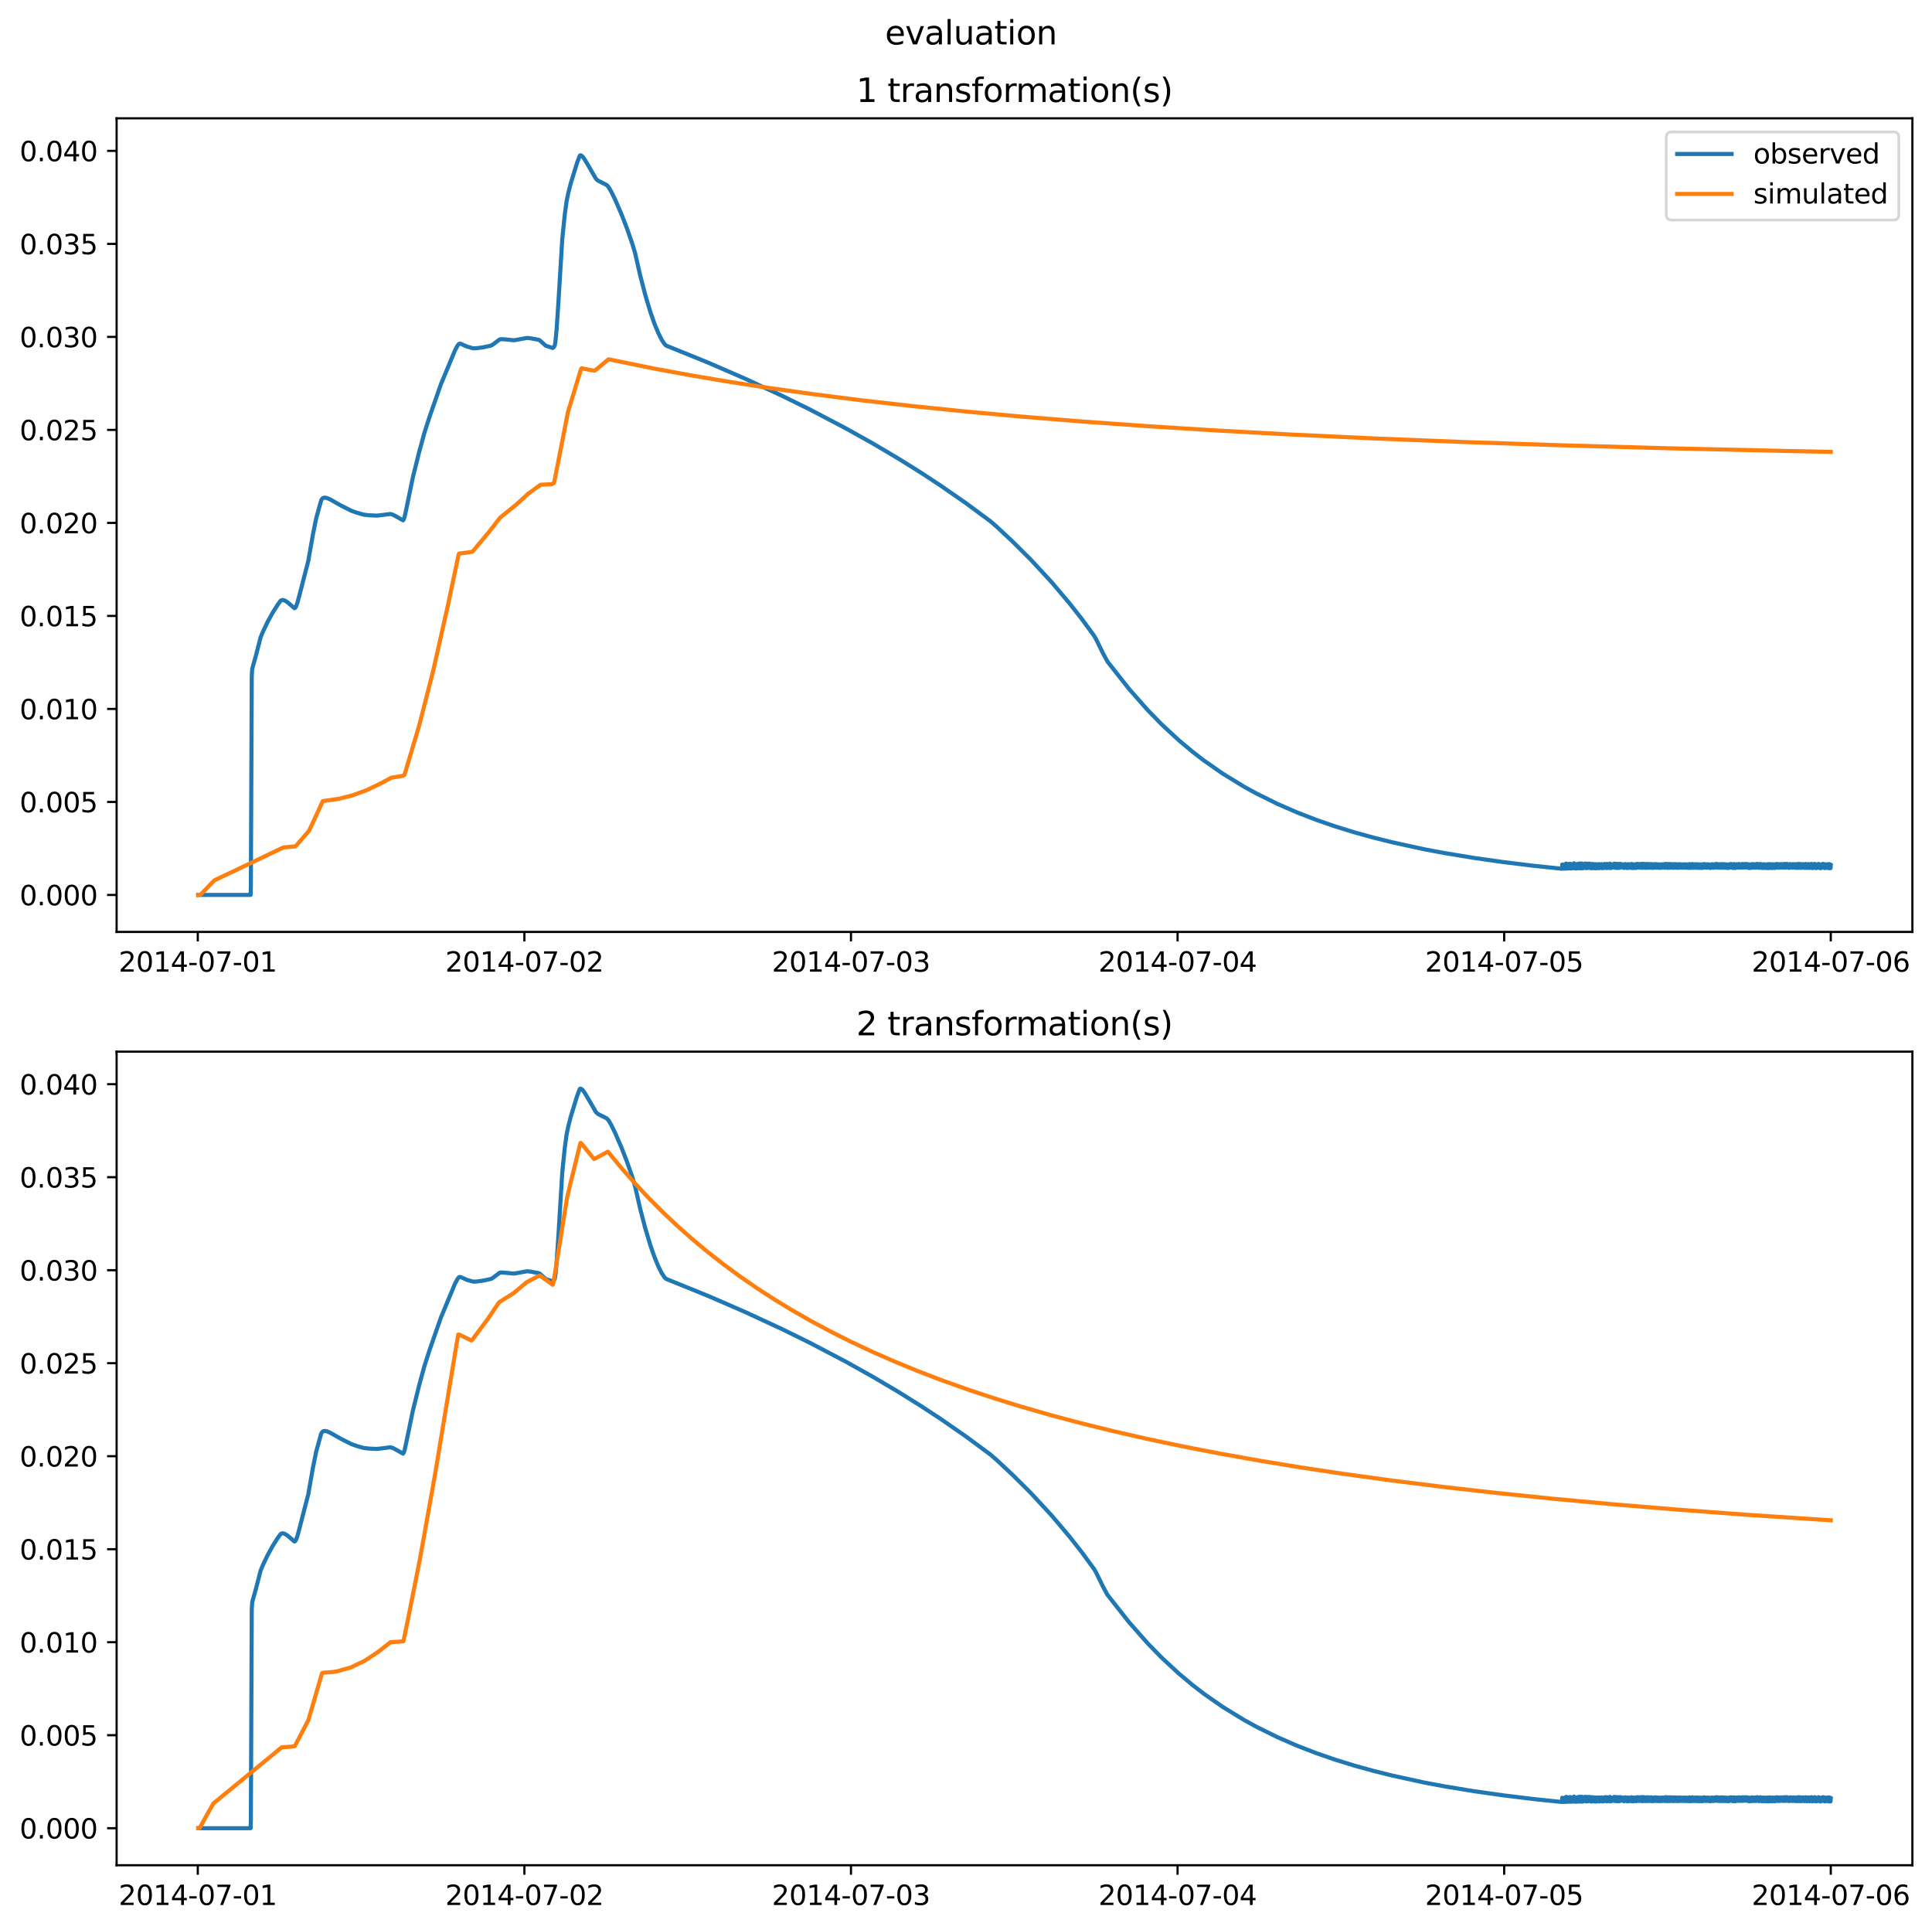 <?xml version="1.0" encoding="utf-8" standalone="no"?>
<!DOCTYPE svg PUBLIC "-//W3C//DTD SVG 1.1//EN"
  "http://www.w3.org/Graphics/SVG/1.1/DTD/svg11.dtd">
<svg xmlns:xlink="http://www.w3.org/1999/xlink" width="709.552pt" height="708.798pt" viewBox="0 0 709.552 708.798" xmlns="http://www.w3.org/2000/svg" version="1.1">
 <defs>
  <style type="text/css">*{stroke-linejoin: round; stroke-linecap: butt}</style>
 </defs>
 <g id="figure_1">
  <g id="patch_1">
   <path d="M 0 708.798 
L 709.552 708.798 
L 709.552 0 
L 0 0 
z
" style="fill: #ffffff"/>
  </g>
  <g id="axes_1">
   <g id="patch_2">
    <path d="M 42.828 342.2 
L 702.352 342.2 
L 702.352 43.44 
L 42.828 43.44 
z
" style="fill: #ffffff"/>
   </g>
   <g id="matplotlib.axis_1">
    <g id="xtick_1">
     <g id="line2d_1">
      <defs>
       <path id="m765872f465" d="M 0 0 
L 0 3.5 
" style="stroke: #000000; stroke-width: 0.8"/>
      </defs>
      <g>
       <use xlink:href="#m765872f465" x="72.64" y="342.2" style="stroke: #000000; stroke-width: 0.8"/>
      </g>
     </g>
     <g id="text_1">
      <!-- 2014-07-01 -->
      <g transform="translate(43.582 356.798) scale(0.1 -0.1)">
       <defs>
        <path id="DejaVuSans-32" d="M 1228 531 
L 3431 531 
L 3431 0 
L 469 0 
L 469 531 
Q 828 903 1448 1529 
Q 2069 2156 2228 2338 
Q 2531 2678 2651 2914 
Q 2772 3150 2772 3378 
Q 2772 3750 2511 3984 
Q 2250 4219 1831 4219 
Q 1534 4219 1204 4116 
Q 875 4013 500 3803 
L 500 4441 
Q 881 4594 1212 4672 
Q 1544 4750 1819 4750 
Q 2544 4750 2975 4387 
Q 3406 4025 3406 3419 
Q 3406 3131 3298 2873 
Q 3191 2616 2906 2266 
Q 2828 2175 2409 1742 
Q 1991 1309 1228 531 
z
" transform="scale(0.016)"/>
        <path id="DejaVuSans-30" d="M 2034 4250 
Q 1547 4250 1301 3770 
Q 1056 3291 1056 2328 
Q 1056 1369 1301 889 
Q 1547 409 2034 409 
Q 2525 409 2770 889 
Q 3016 1369 3016 2328 
Q 3016 3291 2770 3770 
Q 2525 4250 2034 4250 
z
M 2034 4750 
Q 2819 4750 3233 4129 
Q 3647 3509 3647 2328 
Q 3647 1150 3233 529 
Q 2819 -91 2034 -91 
Q 1250 -91 836 529 
Q 422 1150 422 2328 
Q 422 3509 836 4129 
Q 1250 4750 2034 4750 
z
" transform="scale(0.016)"/>
        <path id="DejaVuSans-31" d="M 794 531 
L 1825 531 
L 1825 4091 
L 703 3866 
L 703 4441 
L 1819 4666 
L 2450 4666 
L 2450 531 
L 3481 531 
L 3481 0 
L 794 0 
L 794 531 
z
" transform="scale(0.016)"/>
        <path id="DejaVuSans-34" d="M 2419 4116 
L 825 1625 
L 2419 1625 
L 2419 4116 
z
M 2253 4666 
L 3047 4666 
L 3047 1625 
L 3713 1625 
L 3713 1100 
L 3047 1100 
L 3047 0 
L 2419 0 
L 2419 1100 
L 313 1100 
L 313 1709 
L 2253 4666 
z
" transform="scale(0.016)"/>
        <path id="DejaVuSans-2d" d="M 313 2009 
L 1997 2009 
L 1997 1497 
L 313 1497 
L 313 2009 
z
" transform="scale(0.016)"/>
        <path id="DejaVuSans-37" d="M 525 4666 
L 3525 4666 
L 3525 4397 
L 1831 0 
L 1172 0 
L 2766 4134 
L 525 4134 
L 525 4666 
z
" transform="scale(0.016)"/>
       </defs>
       <use xlink:href="#DejaVuSans-32"/>
       <use xlink:href="#DejaVuSans-30" x="63.623"/>
       <use xlink:href="#DejaVuSans-31" x="127.246"/>
       <use xlink:href="#DejaVuSans-34" x="190.869"/>
       <use xlink:href="#DejaVuSans-2d" x="254.492"/>
       <use xlink:href="#DejaVuSans-30" x="290.576"/>
       <use xlink:href="#DejaVuSans-37" x="354.199"/>
       <use xlink:href="#DejaVuSans-2d" x="417.822"/>
       <use xlink:href="#DejaVuSans-30" x="453.906"/>
       <use xlink:href="#DejaVuSans-31" x="517.529"/>
      </g>
     </g>
    </g>
    <g id="xtick_2">
     <g id="line2d_2">
      <g>
       <use xlink:href="#m765872f465" x="192.587" y="342.2" style="stroke: #000000; stroke-width: 0.8"/>
      </g>
     </g>
     <g id="text_2">
      <!-- 2014-07-02 -->
      <g transform="translate(163.529 356.798) scale(0.1 -0.1)">
       <use xlink:href="#DejaVuSans-32"/>
       <use xlink:href="#DejaVuSans-30" x="63.623"/>
       <use xlink:href="#DejaVuSans-31" x="127.246"/>
       <use xlink:href="#DejaVuSans-34" x="190.869"/>
       <use xlink:href="#DejaVuSans-2d" x="254.492"/>
       <use xlink:href="#DejaVuSans-30" x="290.576"/>
       <use xlink:href="#DejaVuSans-37" x="354.199"/>
       <use xlink:href="#DejaVuSans-2d" x="417.822"/>
       <use xlink:href="#DejaVuSans-30" x="453.906"/>
       <use xlink:href="#DejaVuSans-32" x="517.529"/>
      </g>
     </g>
    </g>
    <g id="xtick_3">
     <g id="line2d_3">
      <g>
       <use xlink:href="#m765872f465" x="312.533" y="342.2" style="stroke: #000000; stroke-width: 0.8"/>
      </g>
     </g>
     <g id="text_3">
      <!-- 2014-07-03 -->
      <g transform="translate(283.475 356.798) scale(0.1 -0.1)">
       <defs>
        <path id="DejaVuSans-33" d="M 2597 2516 
Q 3050 2419 3304 2112 
Q 3559 1806 3559 1356 
Q 3559 666 3084 287 
Q 2609 -91 1734 -91 
Q 1441 -91 1130 -33 
Q 819 25 488 141 
L 488 750 
Q 750 597 1062 519 
Q 1375 441 1716 441 
Q 2309 441 2620 675 
Q 2931 909 2931 1356 
Q 2931 1769 2642 2001 
Q 2353 2234 1838 2234 
L 1294 2234 
L 1294 2753 
L 1863 2753 
Q 2328 2753 2575 2939 
Q 2822 3125 2822 3475 
Q 2822 3834 2567 4026 
Q 2313 4219 1838 4219 
Q 1578 4219 1281 4162 
Q 984 4106 628 3988 
L 628 4550 
Q 988 4650 1302 4700 
Q 1616 4750 1894 4750 
Q 2613 4750 3031 4423 
Q 3450 4097 3450 3541 
Q 3450 3153 3228 2886 
Q 3006 2619 2597 2516 
z
" transform="scale(0.016)"/>
       </defs>
       <use xlink:href="#DejaVuSans-32"/>
       <use xlink:href="#DejaVuSans-30" x="63.623"/>
       <use xlink:href="#DejaVuSans-31" x="127.246"/>
       <use xlink:href="#DejaVuSans-34" x="190.869"/>
       <use xlink:href="#DejaVuSans-2d" x="254.492"/>
       <use xlink:href="#DejaVuSans-30" x="290.576"/>
       <use xlink:href="#DejaVuSans-37" x="354.199"/>
       <use xlink:href="#DejaVuSans-2d" x="417.822"/>
       <use xlink:href="#DejaVuSans-30" x="453.906"/>
       <use xlink:href="#DejaVuSans-33" x="517.529"/>
      </g>
     </g>
    </g>
    <g id="xtick_4">
     <g id="line2d_4">
      <g>
       <use xlink:href="#m765872f465" x="432.48" y="342.2" style="stroke: #000000; stroke-width: 0.8"/>
      </g>
     </g>
     <g id="text_4">
      <!-- 2014-07-04 -->
      <g transform="translate(403.422 356.798) scale(0.1 -0.1)">
       <use xlink:href="#DejaVuSans-32"/>
       <use xlink:href="#DejaVuSans-30" x="63.623"/>
       <use xlink:href="#DejaVuSans-31" x="127.246"/>
       <use xlink:href="#DejaVuSans-34" x="190.869"/>
       <use xlink:href="#DejaVuSans-2d" x="254.492"/>
       <use xlink:href="#DejaVuSans-30" x="290.576"/>
       <use xlink:href="#DejaVuSans-37" x="354.199"/>
       <use xlink:href="#DejaVuSans-2d" x="417.822"/>
       <use xlink:href="#DejaVuSans-30" x="453.906"/>
       <use xlink:href="#DejaVuSans-34" x="517.529"/>
      </g>
     </g>
    </g>
    <g id="xtick_5">
     <g id="line2d_5">
      <g>
       <use xlink:href="#m765872f465" x="552.427" y="342.2" style="stroke: #000000; stroke-width: 0.8"/>
      </g>
     </g>
     <g id="text_5">
      <!-- 2014-07-05 -->
      <g transform="translate(523.369 356.798) scale(0.1 -0.1)">
       <defs>
        <path id="DejaVuSans-35" d="M 691 4666 
L 3169 4666 
L 3169 4134 
L 1269 4134 
L 1269 2991 
Q 1406 3038 1543 3061 
Q 1681 3084 1819 3084 
Q 2600 3084 3056 2656 
Q 3513 2228 3513 1497 
Q 3513 744 3044 326 
Q 2575 -91 1722 -91 
Q 1428 -91 1123 -41 
Q 819 9 494 109 
L 494 744 
Q 775 591 1075 516 
Q 1375 441 1709 441 
Q 2250 441 2565 725 
Q 2881 1009 2881 1497 
Q 2881 1984 2565 2268 
Q 2250 2553 1709 2553 
Q 1456 2553 1204 2497 
Q 953 2441 691 2322 
L 691 4666 
z
" transform="scale(0.016)"/>
       </defs>
       <use xlink:href="#DejaVuSans-32"/>
       <use xlink:href="#DejaVuSans-30" x="63.623"/>
       <use xlink:href="#DejaVuSans-31" x="127.246"/>
       <use xlink:href="#DejaVuSans-34" x="190.869"/>
       <use xlink:href="#DejaVuSans-2d" x="254.492"/>
       <use xlink:href="#DejaVuSans-30" x="290.576"/>
       <use xlink:href="#DejaVuSans-37" x="354.199"/>
       <use xlink:href="#DejaVuSans-2d" x="417.822"/>
       <use xlink:href="#DejaVuSans-30" x="453.906"/>
       <use xlink:href="#DejaVuSans-35" x="517.529"/>
      </g>
     </g>
    </g>
    <g id="xtick_6">
     <g id="line2d_6">
      <g>
       <use xlink:href="#m765872f465" x="672.373" y="342.2" style="stroke: #000000; stroke-width: 0.8"/>
      </g>
     </g>
     <g id="text_6">
      <!-- 2014-07-06 -->
      <g transform="translate(643.316 356.798) scale(0.1 -0.1)">
       <defs>
        <path id="DejaVuSans-36" d="M 2113 2584 
Q 1688 2584 1439 2293 
Q 1191 2003 1191 1497 
Q 1191 994 1439 701 
Q 1688 409 2113 409 
Q 2538 409 2786 701 
Q 3034 994 3034 1497 
Q 3034 2003 2786 2293 
Q 2538 2584 2113 2584 
z
M 3366 4563 
L 3366 3988 
Q 3128 4100 2886 4159 
Q 2644 4219 2406 4219 
Q 1781 4219 1451 3797 
Q 1122 3375 1075 2522 
Q 1259 2794 1537 2939 
Q 1816 3084 2150 3084 
Q 2853 3084 3261 2657 
Q 3669 2231 3669 1497 
Q 3669 778 3244 343 
Q 2819 -91 2113 -91 
Q 1303 -91 875 529 
Q 447 1150 447 2328 
Q 447 3434 972 4092 
Q 1497 4750 2381 4750 
Q 2619 4750 2861 4703 
Q 3103 4656 3366 4563 
z
" transform="scale(0.016)"/>
       </defs>
       <use xlink:href="#DejaVuSans-32"/>
       <use xlink:href="#DejaVuSans-30" x="63.623"/>
       <use xlink:href="#DejaVuSans-31" x="127.246"/>
       <use xlink:href="#DejaVuSans-34" x="190.869"/>
       <use xlink:href="#DejaVuSans-2d" x="254.492"/>
       <use xlink:href="#DejaVuSans-30" x="290.576"/>
       <use xlink:href="#DejaVuSans-37" x="354.199"/>
       <use xlink:href="#DejaVuSans-2d" x="417.822"/>
       <use xlink:href="#DejaVuSans-30" x="453.906"/>
       <use xlink:href="#DejaVuSans-36" x="517.529"/>
      </g>
     </g>
    </g>
   </g>
   <g id="matplotlib.axis_2">
    <g id="ytick_1">
     <g id="line2d_7">
      <defs>
       <path id="m297985e70e" d="M 0 0 
L -3.5 0 
" style="stroke: #000000; stroke-width: 0.8"/>
      </defs>
      <g>
       <use xlink:href="#m297985e70e" x="42.828" y="328.62" style="stroke: #000000; stroke-width: 0.8"/>
      </g>
     </g>
     <g id="text_7">
      <!-- 0.000 -->
      <g transform="translate(7.2 332.419) scale(0.1 -0.1)">
       <defs>
        <path id="DejaVuSans-2e" d="M 684 794 
L 1344 794 
L 1344 0 
L 684 0 
L 684 794 
z
" transform="scale(0.016)"/>
       </defs>
       <use xlink:href="#DejaVuSans-30"/>
       <use xlink:href="#DejaVuSans-2e" x="63.623"/>
       <use xlink:href="#DejaVuSans-30" x="95.41"/>
       <use xlink:href="#DejaVuSans-30" x="159.033"/>
       <use xlink:href="#DejaVuSans-30" x="222.656"/>
      </g>
     </g>
    </g>
    <g id="ytick_2">
     <g id="line2d_8">
      <g>
       <use xlink:href="#m297985e70e" x="42.828" y="294.467" style="stroke: #000000; stroke-width: 0.8"/>
      </g>
     </g>
     <g id="text_8">
      <!-- 0.005 -->
      <g transform="translate(7.2 298.267) scale(0.1 -0.1)">
       <use xlink:href="#DejaVuSans-30"/>
       <use xlink:href="#DejaVuSans-2e" x="63.623"/>
       <use xlink:href="#DejaVuSans-30" x="95.41"/>
       <use xlink:href="#DejaVuSans-30" x="159.033"/>
       <use xlink:href="#DejaVuSans-35" x="222.656"/>
      </g>
     </g>
    </g>
    <g id="ytick_3">
     <g id="line2d_9">
      <g>
       <use xlink:href="#m297985e70e" x="42.828" y="260.315" style="stroke: #000000; stroke-width: 0.8"/>
      </g>
     </g>
     <g id="text_9">
      <!-- 0.010 -->
      <g transform="translate(7.2 264.114) scale(0.1 -0.1)">
       <use xlink:href="#DejaVuSans-30"/>
       <use xlink:href="#DejaVuSans-2e" x="63.623"/>
       <use xlink:href="#DejaVuSans-30" x="95.41"/>
       <use xlink:href="#DejaVuSans-31" x="159.033"/>
       <use xlink:href="#DejaVuSans-30" x="222.656"/>
      </g>
     </g>
    </g>
    <g id="ytick_4">
     <g id="line2d_10">
      <g>
       <use xlink:href="#m297985e70e" x="42.828" y="226.162" style="stroke: #000000; stroke-width: 0.8"/>
      </g>
     </g>
     <g id="text_10">
      <!-- 0.015 -->
      <g transform="translate(7.2 229.962) scale(0.1 -0.1)">
       <use xlink:href="#DejaVuSans-30"/>
       <use xlink:href="#DejaVuSans-2e" x="63.623"/>
       <use xlink:href="#DejaVuSans-30" x="95.41"/>
       <use xlink:href="#DejaVuSans-31" x="159.033"/>
       <use xlink:href="#DejaVuSans-35" x="222.656"/>
      </g>
     </g>
    </g>
    <g id="ytick_5">
     <g id="line2d_11">
      <g>
       <use xlink:href="#m297985e70e" x="42.828" y="192.01" style="stroke: #000000; stroke-width: 0.8"/>
      </g>
     </g>
     <g id="text_11">
      <!-- 0.020 -->
      <g transform="translate(7.2 195.809) scale(0.1 -0.1)">
       <use xlink:href="#DejaVuSans-30"/>
       <use xlink:href="#DejaVuSans-2e" x="63.623"/>
       <use xlink:href="#DejaVuSans-30" x="95.41"/>
       <use xlink:href="#DejaVuSans-32" x="159.033"/>
       <use xlink:href="#DejaVuSans-30" x="222.656"/>
      </g>
     </g>
    </g>
    <g id="ytick_6">
     <g id="line2d_12">
      <g>
       <use xlink:href="#m297985e70e" x="42.828" y="157.857" style="stroke: #000000; stroke-width: 0.8"/>
      </g>
     </g>
     <g id="text_12">
      <!-- 0.025 -->
      <g transform="translate(7.2 161.656) scale(0.1 -0.1)">
       <use xlink:href="#DejaVuSans-30"/>
       <use xlink:href="#DejaVuSans-2e" x="63.623"/>
       <use xlink:href="#DejaVuSans-30" x="95.41"/>
       <use xlink:href="#DejaVuSans-32" x="159.033"/>
       <use xlink:href="#DejaVuSans-35" x="222.656"/>
      </g>
     </g>
    </g>
    <g id="ytick_7">
     <g id="line2d_13">
      <g>
       <use xlink:href="#m297985e70e" x="42.828" y="123.705" style="stroke: #000000; stroke-width: 0.8"/>
      </g>
     </g>
     <g id="text_13">
      <!-- 0.030 -->
      <g transform="translate(7.2 127.504) scale(0.1 -0.1)">
       <use xlink:href="#DejaVuSans-30"/>
       <use xlink:href="#DejaVuSans-2e" x="63.623"/>
       <use xlink:href="#DejaVuSans-30" x="95.41"/>
       <use xlink:href="#DejaVuSans-33" x="159.033"/>
       <use xlink:href="#DejaVuSans-30" x="222.656"/>
      </g>
     </g>
    </g>
    <g id="ytick_8">
     <g id="line2d_14">
      <g>
       <use xlink:href="#m297985e70e" x="42.828" y="89.552" style="stroke: #000000; stroke-width: 0.8"/>
      </g>
     </g>
     <g id="text_14">
      <!-- 0.035 -->
      <g transform="translate(7.2 93.351) scale(0.1 -0.1)">
       <use xlink:href="#DejaVuSans-30"/>
       <use xlink:href="#DejaVuSans-2e" x="63.623"/>
       <use xlink:href="#DejaVuSans-30" x="95.41"/>
       <use xlink:href="#DejaVuSans-33" x="159.033"/>
       <use xlink:href="#DejaVuSans-35" x="222.656"/>
      </g>
     </g>
    </g>
    <g id="ytick_9">
     <g id="line2d_15">
      <g>
       <use xlink:href="#m297985e70e" x="42.828" y="55.399" style="stroke: #000000; stroke-width: 0.8"/>
      </g>
     </g>
     <g id="text_15">
      <!-- 0.040 -->
      <g transform="translate(7.2 59.199) scale(0.1 -0.1)">
       <use xlink:href="#DejaVuSans-30"/>
       <use xlink:href="#DejaVuSans-2e" x="63.623"/>
       <use xlink:href="#DejaVuSans-30" x="95.41"/>
       <use xlink:href="#DejaVuSans-34" x="159.033"/>
       <use xlink:href="#DejaVuSans-30" x="222.656"/>
      </g>
     </g>
    </g>
   </g>
   <g id="line2d_16">
    <path d="M 72.806 328.62 
L 92.048 328.617 
L 92.131 325.36 
L 92.464 248.198 
L 92.631 245.636 
L 93.047 244.078 
L 93.964 240.832 
L 95.713 234.024 
L 96.629 231.821 
L 98.212 228.498 
L 100.044 225.146 
L 101.877 222.224 
L 103.043 220.608 
L 103.46 220.367 
L 103.959 220.33 
L 104.626 220.541 
L 105.542 221.112 
L 106.791 222.178 
L 108.124 223.345 
L 108.374 223.239 
L 108.707 222.753 
L 109.207 221.416 
L 110.04 218.321 
L 112.206 209.889 
L 113.205 206.071 
L 114.954 196.103 
L 116.121 190.344 
L 117.953 183.727 
L 118.37 183.083 
L 118.786 182.812 
L 119.369 182.736 
L 120.119 182.894 
L 121.285 183.397 
L 123.451 184.634 
L 125.283 185.664 
L 129.031 187.555 
L 131.197 188.314 
L 133.613 188.985 
L 135.445 189.205 
L 138.444 189.34 
L 140.193 189.135 
L 143.442 188.726 
L 144.358 189.038 
L 145.691 189.739 
L 148.023 191.079 
L 148.273 190.727 
L 148.606 189.732 
L 149.189 187.085 
L 151.605 175.384 
L 153.854 166.321 
L 155.853 158.979 
L 157.769 153.014 
L 161.934 141.081 
L 167.098 128.674 
L 168.097 126.817 
L 168.597 126.249 
L 168.93 126.176 
L 169.43 126.333 
L 171.429 127.229 
L 173.762 127.907 
L 174.928 127.875 
L 177.427 127.531 
L 180.175 126.951 
L 180.759 126.686 
L 181.758 125.957 
L 183.507 124.63 
L 184.257 124.535 
L 185.59 124.635 
L 188.755 124.953 
L 190.421 124.665 
L 193.586 124.087 
L 195.085 124.258 
L 198.001 124.817 
L 198.584 125.278 
L 200.416 126.943 
L 202.999 127.789 
L 203.332 127.545 
L 203.748 126.851 
L 203.998 125.36 
L 204.415 120.959 
L 205.081 111.081 
L 206.497 87.81 
L 207.413 78.852 
L 208.08 73.937 
L 208.746 70.735 
L 209.662 67.193 
L 211.911 59.848 
L 212.911 57.187 
L 213.161 57.024 
L 213.494 57.101 
L 213.994 57.553 
L 214.66 58.448 
L 215.91 60.527 
L 218.908 65.705 
L 219.658 66.345 
L 222.49 67.774 
L 222.99 68.079 
L 223.573 68.817 
L 224.489 70.383 
L 225.905 73.262 
L 228.154 78.444 
L 230.237 83.798 
L 232.236 89.543 
L 233.235 92.89 
L 235.068 100.935 
L 236.984 108.305 
L 238.816 114.438 
L 240.399 118.966 
L 241.815 122.387 
L 242.981 124.702 
L 243.98 126.231 
L 244.647 126.902 
L 245.73 127.339 
L 259.973 133.121 
L 273.634 139.043 
L 287.295 145.376 
L 297.373 150.34 
L 310.617 157.283 
L 320.53 162.826 
L 329.859 168.343 
L 338.272 173.594 
L 345.352 178.245 
L 354.681 184.701 
L 363.761 191.42 
L 365.926 193.302 
L 371.84 198.81 
L 378.587 205.526 
L 386.251 213.808 
L 392.831 221.586 
L 397.329 227.317 
L 401.827 233.459 
L 402.493 234.605 
L 405.159 240.034 
L 406.741 242.93 
L 414.655 252.98 
L 421.568 260.808 
L 426.733 266.091 
L 432.98 271.862 
L 437.894 275.977 
L 442.142 279.254 
L 448.973 284.024 
L 457.052 288.969 
L 461.467 291.391 
L 469.13 295.18 
L 476.377 298.337 
L 483.457 301.075 
L 490.454 303.488 
L 497.451 305.648 
L 504.365 307.56 
L 511.362 309.299 
L 523.19 311.881 
L 530.353 313.223 
L 541.265 315.022 
L 552.177 316.566 
L 563.505 317.944 
L 573.667 319.002 
L 573.751 317.45 
L 573.834 317.491 
L 574.084 318.616 
L 574.334 318.953 
L 574.417 318.991 
L 574.5 317.468 
L 574.584 317.529 
L 574.833 318.678 
L 575 318.946 
L 575.083 318.589 
L 575.167 317.109 
L 575.416 318.579 
L 575.583 318.933 
L 575.75 317.239 
L 575.833 317.926 
L 576.083 318.874 
L 576.166 318.741 
L 576.249 317.226 
L 576.583 318.879 
L 576.666 318.549 
L 576.749 317.188 
L 576.999 318.708 
L 577.082 318.93 
L 577.249 317.535 
L 577.499 318.858 
L 577.582 318.421 
L 577.665 317.26 
L 577.915 318.804 
L 577.999 318.725 
L 578.082 316.992 
L 578.415 318.89 
L 578.498 317.269 
L 578.582 317.474 
L 578.832 318.912 
L 578.915 317.36 
L 578.998 317.441 
L 579.248 318.878 
L 579.331 317.244 
L 579.415 317.475 
L 579.665 318.819 
L 579.748 317.14 
L 579.831 317.68 
L 579.998 318.766 
L 580.081 318.4 
L 580.164 317.053 
L 580.414 318.882 
L 580.581 317.44 
L 580.747 318.699 
L 580.831 318.585 
L 580.914 317.066 
L 581.164 318.893 
L 581.247 317.478 
L 581.331 317.521 
L 581.497 318.773 
L 581.664 317.269 
L 581.83 318.678 
L 581.914 318.397 
L 581.997 317.105 
L 582.247 318.707 
L 582.33 317.102 
L 582.58 318.8 
L 582.663 317.221 
L 582.913 318.708 
L 582.996 317.141 
L 583.246 318.73 
L 583.33 317.169 
L 583.58 318.582 
L 583.663 317.146 
L 583.829 318.675 
L 583.913 318.407 
L 583.996 317.159 
L 584.163 318.741 
L 584.329 317.418 
L 584.496 318.852 
L 584.579 317.511 
L 584.662 317.64 
L 584.829 318.693 
L 584.912 317.225 
L 585.079 318.686 
L 585.245 317.414 
L 585.412 318.816 
L 585.495 317.379 
L 585.579 317.851 
L 585.662 318.594 
L 585.745 318.299 
L 585.829 317.319 
L 585.995 318.843 
L 586.078 317.513 
L 586.162 317.767 
L 586.245 318.554 
L 586.328 318.288 
L 586.412 317.327 
L 586.578 318.824 
L 586.661 317.422 
L 586.828 318.668 
L 586.995 317.618 
L 587.161 318.597 
L 587.245 317.294 
L 587.411 318.815 
L 587.494 317.444 
L 587.661 318.705 
L 587.828 317.618 
L 587.911 318.5 
L 587.994 318.427 
L 588.078 317.343 
L 588.244 318.694 
L 588.327 317.314 
L 588.494 318.81 
L 588.577 317.474 
L 588.744 318.764 
L 588.827 317.645 
L 588.91 317.859 
L 588.994 318.727 
L 589.16 317.659 
L 589.244 318.599 
L 589.41 317.214 
L 589.577 318.592 
L 589.66 317.298 
L 589.827 318.702 
L 589.91 317.326 
L 590.077 318.76 
L 590.16 317.237 
L 590.327 318.729 
L 590.493 317.757 
L 590.576 318.694 
L 590.743 317.44 
L 590.826 318.505 
L 590.91 318.263 
L 590.993 317.212 
L 591.159 318.597 
L 591.243 317.115 
L 591.409 318.779 
L 591.493 317.274 
L 591.659 318.718 
L 591.743 317.407 
L 591.826 317.685 
L 591.909 318.646 
L 592.076 317.555 
L 592.159 318.565 
L 592.326 317.44 
L 592.409 318.496 
L 592.492 318.299 
L 592.576 317.29 
L 592.742 318.466 
L 592.825 317.134 
L 592.992 318.621 
L 593.075 317.186 
L 593.242 318.595 
L 593.325 317.164 
L 593.492 318.682 
L 593.575 317.236 
L 593.742 318.696 
L 593.825 317.255 
L 593.992 318.705 
L 594.075 317.228 
L 594.241 318.706 
L 594.325 317.224 
L 594.491 318.705 
L 594.575 317.24 
L 594.741 318.69 
L 594.825 317.285 
L 594.991 318.594 
L 595.074 317.214 
L 595.241 318.509 
L 595.324 317.263 
L 595.491 318.387 
L 595.574 317.331 
L 595.658 318.457 
L 595.741 318.32 
L 595.824 317.358 
L 595.907 318.538 
L 595.991 318.147 
L 596.074 317.467 
L 596.157 318.628 
L 596.241 317.651 
L 596.324 317.729 
L 596.407 318.713 
L 596.49 317.455 
L 596.657 318.675 
L 596.74 317.283 
L 596.907 318.486 
L 596.99 317.3 
L 597.074 318.4 
L 597.157 318.224 
L 597.24 317.487 
L 597.323 318.634 
L 597.49 317.684 
L 597.573 318.753 
L 597.657 317.505 
L 597.74 317.912 
L 597.823 318.702 
L 597.907 317.328 
L 598.073 318.497 
L 598.156 317.384 
L 598.24 318.547 
L 598.406 317.634 
L 598.49 318.682 
L 598.573 317.427 
L 598.739 318.615 
L 598.823 317.377 
L 598.906 318.471 
L 598.989 318.2 
L 599.073 317.243 
L 599.156 318.531 
L 599.323 317.701 
L 599.406 318.753 
L 599.489 317.524 
L 599.656 318.624 
L 599.739 317.337 
L 599.822 318.436 
L 599.989 317.67 
L 600.072 318.747 
L 600.156 317.537 
L 600.322 318.501 
L 600.405 317.378 
L 600.489 318.567 
L 600.655 317.542 
L 600.739 318.695 
L 600.822 317.511 
L 600.905 317.788 
L 600.988 318.707 
L 601.072 317.263 
L 601.238 318.57 
L 601.322 317.209 
L 601.488 318.364 
L 601.572 317.256 
L 601.655 318.546 
L 601.821 317.445 
L 601.905 318.614 
L 601.988 317.44 
L 602.155 318.523 
L 602.238 317.239 
L 602.321 318.457 
L 602.405 318.194 
L 602.488 317.281 
L 602.571 318.573 
L 602.738 317.568 
L 602.821 318.67 
L 602.904 317.364 
L 603.071 318.494 
L 603.154 317.161 
L 603.237 318.323 
L 603.321 318.068 
L 603.404 317.448 
L 603.487 318.671 
L 603.571 317.521 
L 603.654 317.773 
L 603.737 318.609 
L 603.821 317.22 
L 603.987 318.388 
L 604.07 317.337 
L 604.154 318.634 
L 604.32 317.654 
L 604.404 318.679 
L 604.487 317.291 
L 604.654 318.533 
L 604.737 317.246 
L 604.82 318.483 
L 604.987 317.503 
L 605.07 318.648 
L 605.153 317.358 
L 605.32 318.545 
L 605.403 317.257 
L 605.486 318.488 
L 605.653 317.654 
L 605.736 318.64 
L 605.82 317.286 
L 605.903 318.21 
L 605.986 318.183 
L 606.07 317.37 
L 606.153 318.637 
L 606.236 317.514 
L 606.403 318.525 
L 606.486 317.277 
L 606.569 318.473 
L 606.736 317.72 
L 606.819 318.708 
L 606.903 317.372 
L 606.986 318.292 
L 607.069 318.232 
L 607.152 317.43 
L 607.236 318.689 
L 607.319 317.589 
L 607.486 318.554 
L 607.569 317.313 
L 607.652 318.518 
L 607.819 317.757 
L 607.902 318.585 
L 607.985 317.278 
L 608.069 318.42 
L 608.235 317.593 
L 608.319 318.642 
L 608.402 317.346 
L 608.485 318.304 
L 608.568 317.988 
L 608.652 317.569 
L 608.735 318.635 
L 608.818 317.348 
L 608.902 318.314 
L 608.985 318.005 
L 609.068 317.592 
L 609.152 318.659 
L 609.235 317.404 
L 609.318 318.423 
L 609.485 317.628 
L 609.568 318.691 
L 609.651 317.442 
L 609.735 318.458 
L 609.901 317.667 
L 609.984 318.641 
L 610.068 317.373 
L 610.151 318.465 
L 610.318 317.65 
L 610.401 318.639 
L 610.484 317.38 
L 610.568 318.478 
L 610.734 317.674 
L 610.817 318.497 
L 610.901 317.343 
L 610.984 318.583 
L 611.067 317.835 
L 611.151 317.926 
L 611.234 318.416 
L 611.317 317.457 
L 611.401 318.652 
L 611.484 317.443 
L 611.65 318.433 
L 611.734 317.198 
L 611.817 318.506 
L 611.984 317.596 
L 612.067 318.646 
L 612.15 317.256 
L 612.233 318.231 
L 612.317 318.205 
L 612.4 317.4 
L 612.483 318.687 
L 612.567 317.467 
L 612.733 318.507 
L 612.817 317.267 
L 612.9 318.572 
L 613.066 317.593 
L 613.15 318.658 
L 613.233 317.267 
L 613.4 318.356 
L 613.483 317.376 
L 613.566 318.584 
L 613.65 317.307 
L 613.816 318.46 
L 613.899 317.342 
L 613.983 318.614 
L 614.066 317.464 
L 614.233 318.586 
L 614.316 317.3 
L 614.399 318.535 
L 614.482 317.602 
L 614.566 317.729 
L 614.649 318.675 
L 614.732 317.341 
L 614.816 318.48 
L 614.982 317.597 
L 615.066 318.607 
L 615.149 317.306 
L 615.232 318.464 
L 615.399 317.6 
L 615.482 318.617 
L 615.565 317.324 
L 615.649 318.484 
L 615.815 317.629 
L 615.899 318.644 
L 615.982 317.358 
L 616.065 318.515 
L 616.232 317.665 
L 616.315 318.677 
L 616.398 317.397 
L 616.482 318.539 
L 616.648 317.63 
L 616.731 318.587 
L 616.815 317.33 
L 616.898 318.542 
L 617.065 317.646 
L 617.148 318.606 
L 617.231 317.356 
L 617.315 318.518 
L 617.398 317.646 
L 617.481 317.815 
L 617.564 318.549 
L 617.648 317.403 
L 617.731 318.614 
L 617.814 317.54 
L 617.981 318.397 
L 618.064 317.444 
L 618.148 318.617 
L 618.231 317.389 
L 618.397 318.24 
L 618.481 317.568 
L 618.564 318.637 
L 618.647 317.377 
L 618.731 318.42 
L 618.814 317.829 
L 618.897 317.877 
L 618.98 318.462 
L 619.064 317.365 
L 619.147 318.612 
L 619.23 317.539 
L 619.314 318.265 
L 619.397 318.16 
L 619.48 317.564 
L 619.564 318.649 
L 619.647 317.407 
L 619.73 318.494 
L 619.897 317.6 
L 619.98 318.673 
L 620.063 317.396 
L 620.147 318.493 
L 620.313 317.614 
L 620.397 318.691 
L 620.48 317.295 
L 620.563 318.274 
L 620.646 318.179 
L 620.73 317.327 
L 620.813 318.7 
L 620.896 317.576 
L 620.98 317.91 
L 621.063 318.28 
L 621.146 317.447 
L 621.229 318.673 
L 621.313 317.401 
L 621.479 318.376 
L 621.563 317.256 
L 621.646 318.577 
L 621.729 317.582 
L 621.896 318.251 
L 621.979 317.413 
L 622.062 318.663 
L 622.146 317.408 
L 622.312 318.162 
L 622.396 317.34 
L 622.479 318.619 
L 622.562 317.475 
L 622.646 318.356 
L 622.729 318.105 
L 622.812 317.484 
L 622.895 318.65 
L 622.979 317.344 
L 623.062 318.265 
L 623.145 318.084 
L 623.229 317.473 
L 623.312 318.649 
L 623.395 317.35 
L 623.478 318.276 
L 623.562 318.101 
L 623.645 317.495 
L 623.728 318.671 
L 623.812 317.379 
L 623.895 318.304 
L 623.978 318.131 
L 624.062 317.528 
L 624.145 318.701 
L 624.228 317.415 
L 624.311 318.337 
L 624.395 318.221 
L 624.478 317.494 
L 624.561 318.683 
L 624.645 317.406 
L 624.728 318.337 
L 624.811 318.129 
L 624.895 317.541 
L 624.978 318.724 
L 625.061 317.451 
L 625.144 318.367 
L 625.311 317.718 
L 625.394 318.635 
L 625.478 317.32 
L 625.561 318.477 
L 625.727 317.672 
L 625.811 318.474 
L 625.894 317.292 
L 625.977 318.602 
L 626.144 317.83 
L 626.227 318.562 
L 626.311 317.362 
L 626.394 318.59 
L 626.477 317.641 
L 626.644 318.207 
L 626.727 317.452 
L 626.81 318.62 
L 626.894 317.385 
L 626.977 318.346 
L 627.144 317.761 
L 627.227 318.512 
L 627.31 317.351 
L 627.393 318.597 
L 627.477 317.61 
L 627.643 318.252 
L 627.727 317.508 
L 627.81 318.675 
L 627.893 317.455 
L 627.976 318.457 
L 628.143 317.478 
L 628.226 318.731 
L 628.31 317.42 
L 628.393 318.204 
L 628.476 317.971 
L 628.56 317.581 
L 628.643 318.576 
L 628.726 317.345 
L 628.809 318.501 
L 628.893 317.747 
L 628.976 317.994 
L 629.059 318.399 
L 629.143 317.422 
L 629.226 318.667 
L 629.309 317.53 
L 629.393 318.416 
L 629.559 317.374 
L 629.642 318.579 
L 629.726 317.372 
L 629.809 318.408 
L 629.976 317.82 
L 630.059 318.563 
L 630.142 317.251 
L 630.225 318.465 
L 630.309 317.638 
L 630.475 318.429 
L 630.559 317.249 
L 630.642 318.551 
L 630.725 317.595 
L 630.892 318.284 
L 630.975 317.32 
L 631.058 318.623 
L 631.142 317.521 
L 631.225 318.432 
L 631.392 317.405 
L 631.475 318.628 
L 631.558 317.356 
L 631.642 318.205 
L 631.725 318.028 
L 631.808 317.663 
L 631.891 318.656 
L 631.975 317.32 
L 632.058 318.358 
L 632.225 317.547 
L 632.308 318.608 
L 632.391 317.296 
L 632.474 318.345 
L 632.641 317.551 
L 632.724 318.617 
L 632.808 317.312 
L 632.891 318.363 
L 632.974 318.091 
L 633.058 317.536 
L 633.141 318.641 
L 633.224 317.342 
L 633.307 318.391 
L 633.391 318.121 
L 633.474 317.471 
L 633.557 318.649 
L 633.641 317.377 
L 633.724 318.418 
L 633.807 318.111 
L 633.891 317.468 
L 633.974 318.653 
L 634.057 317.388 
L 634.14 318.432 
L 634.224 318.129 
L 634.307 317.491 
L 634.39 318.707 
L 634.474 317.448 
L 634.557 318.426 
L 634.64 318.131 
L 634.723 317.498 
L 634.807 318.719 
L 634.89 317.476 
L 634.973 318.338 
L 635.057 318.154 
L 635.14 317.525 
L 635.223 318.558 
L 635.307 317.294 
L 635.39 318.383 
L 635.473 318.059 
L 635.556 317.665 
L 635.64 318.493 
L 635.723 317.271 
L 635.806 318.546 
L 635.973 317.792 
L 636.056 318.404 
L 636.14 317.311 
L 636.223 318.658 
L 636.306 317.797 
L 636.389 317.968 
L 636.473 318.253 
L 636.556 317.374 
L 636.639 318.72 
L 636.723 317.636 
L 636.806 317.735 
L 636.889 318.562 
L 636.972 317.274 
L 637.056 318.561 
L 637.222 317.41 
L 637.306 318.745 
L 637.389 317.489 
L 637.472 318.233 
L 637.556 318.055 
L 637.639 317.477 
L 637.722 318.563 
L 637.805 317.34 
L 637.889 318.423 
L 637.972 317.724 
L 638.055 317.832 
L 638.139 318.409 
L 638.222 317.35 
L 638.305 318.588 
L 638.389 317.455 
L 638.555 318.515 
L 638.638 317.261 
L 638.722 318.573 
L 638.888 317.597 
L 638.972 318.526 
L 639.055 317.353 
L 639.138 318.562 
L 639.221 317.731 
L 639.305 317.781 
L 639.388 318.387 
L 639.471 317.347 
L 639.555 318.616 
L 639.638 317.61 
L 639.721 317.842 
L 639.805 318.499 
L 639.888 317.26 
L 639.971 318.553 
L 640.138 317.585 
L 640.221 318.571 
L 640.304 317.288 
L 640.388 318.397 
L 640.554 317.706 
L 640.638 318.522 
L 640.721 317.271 
L 640.804 318.525 
L 640.971 317.605 
L 641.054 318.529 
L 641.137 317.237 
L 641.221 318.468 
L 641.387 317.439 
L 641.47 318.546 
L 641.554 317.288 
L 641.637 318.412 
L 641.804 317.425 
L 641.887 318.574 
L 641.97 317.314 
L 642.054 318.379 
L 642.22 317.404 
L 642.303 318.746 
L 642.387 317.568 
L 642.553 318.23 
L 642.637 317.442 
L 642.72 318.704 
L 642.803 317.554 
L 642.97 318.272 
L 643.053 317.409 
L 643.136 318.685 
L 643.22 317.545 
L 643.386 318.417 
L 643.47 317.28 
L 643.553 318.61 
L 643.636 317.689 
L 643.719 317.868 
L 643.803 318.515 
L 643.886 317.336 
L 643.969 318.608 
L 644.136 317.584 
L 644.219 318.587 
L 644.303 317.36 
L 644.386 318.5 
L 644.552 317.423 
L 644.636 318.63 
L 644.719 317.404 
L 644.802 318.306 
L 644.886 318.263 
L 644.969 317.264 
L 645.052 318.609 
L 645.136 317.578 
L 645.302 318.402 
L 645.385 317.236 
L 645.469 318.556 
L 645.552 317.792 
L 645.635 317.89 
L 645.719 318.597 
L 645.802 317.311 
L 645.885 318.473 
L 645.968 318.111 
L 646.052 317.454 
L 646.135 318.693 
L 646.218 317.459 
L 646.385 318.418 
L 646.468 317.253 
L 646.552 318.581 
L 646.718 317.628 
L 646.801 318.653 
L 646.885 317.359 
L 646.968 318.297 
L 647.051 318.285 
L 647.135 317.394 
L 647.218 318.733 
L 647.301 317.661 
L 647.385 317.868 
L 647.468 318.603 
L 647.551 317.34 
L 647.634 318.545 
L 647.801 317.549 
L 647.884 318.713 
L 647.968 317.471 
L 648.134 318.466 
L 648.217 317.381 
L 648.301 318.695 
L 648.467 317.651 
L 648.551 318.692 
L 648.634 317.421 
L 648.717 318.409 
L 648.801 318.119 
L 648.884 317.4 
L 648.967 318.766 
L 649.134 317.625 
L 649.217 318.581 
L 649.3 317.324 
L 649.384 318.522 
L 649.467 318.129 
L 649.55 317.437 
L 649.634 318.76 
L 649.717 317.678 
L 649.8 318.043 
L 649.883 318.21 
L 649.967 317.278 
L 650.05 318.703 
L 650.217 317.467 
L 650.3 318.661 
L 650.383 317.418 
L 650.466 318.354 
L 650.55 318.068 
L 650.633 317.374 
L 650.716 318.767 
L 650.8 317.74 
L 650.883 317.783 
L 650.966 318.574 
L 651.05 317.357 
L 651.133 318.497 
L 651.299 317.514 
L 651.383 318.671 
L 651.466 317.423 
L 651.549 318.338 
L 651.633 318.032 
L 651.716 317.373 
L 651.799 318.739 
L 651.883 317.686 
L 652.049 318.266 
L 652.132 317.357 
L 652.216 318.594 
L 652.299 317.573 
L 652.382 317.88 
L 652.466 318.524 
L 652.549 317.239 
L 652.632 318.496 
L 652.715 318.22 
L 652.799 317.337 
L 652.882 318.624 
L 652.965 317.631 
L 653.132 318.186 
L 653.215 317.311 
L 653.299 318.609 
L 653.382 317.622 
L 653.465 317.905 
L 653.548 318.265 
L 653.632 317.319 
L 653.715 318.619 
L 653.798 317.637 
L 653.882 317.923 
L 653.965 318.359 
L 654.048 317.301 
L 654.132 318.541 
L 654.215 317.61 
L 654.298 317.923 
L 654.381 318.362 
L 654.465 317.309 
L 654.548 318.572 
L 654.631 317.7 
L 654.715 317.94 
L 654.798 318.381 
L 654.881 317.332 
L 654.964 318.594 
L 655.131 317.759 
L 655.214 318.46 
L 655.298 317.224 
L 655.381 318.504 
L 655.464 318.189 
L 655.548 317.336 
L 655.631 318.622 
L 655.714 317.642 
L 655.881 318.268 
L 655.964 317.235 
L 656.047 318.533 
L 656.214 317.733 
L 656.297 318.453 
L 656.381 317.231 
L 656.464 318.436 
L 656.63 317.572 
L 656.714 318.616 
L 656.797 317.399 
L 656.88 318.187 
L 656.964 318.074 
L 657.047 317.468 
L 657.13 318.677 
L 657.213 317.563 
L 657.297 317.916 
L 657.38 318.392 
L 657.463 317.275 
L 657.547 318.547 
L 657.713 317.777 
L 657.797 318.574 
L 657.88 317.35 
L 657.963 318.397 
L 658.13 317.399 
L 658.213 318.637 
L 658.296 317.538 
L 658.38 317.906 
L 658.463 318.397 
L 658.546 317.293 
L 658.63 318.572 
L 658.796 317.52 
L 658.879 318.601 
L 658.963 317.41 
L 659.129 318.2 
L 659.213 317.32 
L 659.296 318.649 
L 659.379 317.712 
L 659.462 317.729 
L 659.546 318.557 
L 659.629 317.354 
L 659.712 318.418 
L 659.879 317.456 
L 659.962 318.698 
L 660.046 317.618 
L 660.212 318.414 
L 660.295 317.219 
L 660.379 318.467 
L 660.545 317.42 
L 660.629 318.679 
L 660.712 317.607 
L 660.879 318.349 
L 660.962 317.233 
L 661.045 318.484 
L 661.212 317.449 
L 661.295 318.707 
L 661.378 317.572 
L 661.462 317.906 
L 661.545 318.432 
L 661.628 317.322 
L 661.711 318.558 
L 661.878 317.302 
L 661.961 318.628 
L 662.045 317.617 
L 662.211 318.523 
L 662.295 317.325 
L 662.378 318.385 
L 662.461 318.203 
L 662.544 317.316 
L 662.628 318.665 
L 662.794 317.516 
L 662.878 318.68 
L 662.961 317.536 
L 663.128 318.404 
L 663.211 317.245 
L 663.294 318.538 
L 663.377 318.111 
L 663.461 317.338 
L 663.544 318.7 
L 663.711 317.683 
L 663.794 318.659 
L 663.877 317.46 
L 664.044 318.39 
L 664.127 317.31 
L 664.21 318.596 
L 664.377 317.292 
L 664.46 318.712 
L 664.627 317.589 
L 664.71 318.712 
L 664.793 317.578 
L 664.96 318.464 
L 665.043 317.298 
L 665.127 318.409 
L 665.21 318.29 
L 665.293 317.223 
L 665.377 318.54 
L 665.543 317.474 
L 665.626 318.765 
L 665.793 317.522 
L 665.876 318.676 
L 665.96 317.554 
L 666.126 318.468 
L 666.209 317.313 
L 666.293 318.42 
L 666.376 318.276 
L 666.459 317.221 
L 666.543 318.549 
L 666.709 317.301 
L 666.793 318.739 
L 666.959 317.417 
L 667.042 318.775 
L 667.209 317.695 
L 667.292 318.705 
L 667.376 317.537 
L 667.542 318.573 
L 667.626 317.384 
L 667.709 318.44 
L 667.792 318.273 
L 667.875 317.232 
L 667.959 318.571 
L 668.042 318.19 
L 668.125 317.293 
L 668.209 318.713 
L 668.375 317.488 
L 668.458 318.782 
L 668.625 317.582 
L 668.708 318.787 
L 668.792 317.637 
L 668.958 318.578 
L 669.042 317.406 
L 669.208 318.422 
L 669.291 317.299 
L 669.375 318.492 
L 669.458 318.238 
L 669.541 317.205 
L 669.625 318.533 
L 669.708 318.142 
L 669.791 317.251 
L 669.875 318.672 
L 670.041 317.436 
L 670.124 318.78 
L 670.291 317.603 
L 670.374 318.744 
L 670.458 317.658 
L 670.541 317.771 
L 670.624 318.602 
L 670.707 317.398 
L 670.874 318.47 
L 670.957 317.358 
L 671.041 318.467 
L 671.124 318.332 
L 671.207 317.361 
L 671.291 318.72 
L 671.457 317.382 
L 671.54 318.783 
L 671.707 317.284 
L 671.79 318.744 
L 671.957 317.418 
L 672.04 318.79 
L 672.207 317.406 
L 672.29 318.786 
L 672.373 317.719 
L 672.373 317.719 
" clip-path="url(#p1ceda1ee70)" style="fill: none; stroke: #1f77b4; stroke-width: 1.5; stroke-linecap: square"/>
   </g>
   <g id="line2d_17">
    <path d="M 72.806 328.62 
L 73.723 328.442 
L 78.721 323.274 
L 91.465 317.215 
L 104.043 311.191 
L 108.457 310.787 
L 108.707 310.587 
L 113.455 305.11 
L 113.788 304.46 
L 118.536 294.198 
L 118.869 294.119 
L 124.45 293.319 
L 129.448 292.052 
L 134.446 290.238 
L 139.444 287.873 
L 143.692 285.591 
L 147.94 284.881 
L 148.523 284.555 
L 149.023 282.968 
L 154.02 266.154 
L 159.185 245.938 
L 164.432 222.59 
L 168.431 203.653 
L 168.597 203.267 
L 171.429 202.93 
L 173.428 202.604 
L 173.678 202.392 
L 179.509 195.432 
L 183.674 190.083 
L 189.505 185.374 
L 194.003 181.279 
L 198.501 178.009 
L 199.25 177.97 
L 202.749 177.779 
L 203.498 177.262 
L 203.915 175.175 
L 208.579 151.345 
L 213.244 135.973 
L 213.577 135.243 
L 217.159 135.929 
L 218.408 136.076 
L 218.658 135.941 
L 223.406 131.99 
L 223.656 131.963 
L 240.399 135.371 
L 254.059 137.887 
L 268.47 140.313 
L 283.713 142.651 
L 299.872 144.902 
L 317.031 147.064 
L 335.273 149.136 
L 354.681 151.113 
L 375.422 153 
L 397.579 154.79 
L 421.402 156.488 
L 447.057 158.09 
L 474.711 159.592 
L 504.781 160.999 
L 537.517 162.305 
L 573.417 163.512 
L 613.066 164.617 
L 657.13 165.62 
L 672.373 165.92 
L 672.373 165.92 
" clip-path="url(#p1ceda1ee70)" style="fill: none; stroke: #ff7f0e; stroke-width: 1.5; stroke-linecap: square"/>
   </g>
   <g id="patch_3">
    <path d="M 42.828 342.2 
L 42.828 43.44 
" style="fill: none; stroke: #000000; stroke-width: 0.8; stroke-linejoin: miter; stroke-linecap: square"/>
   </g>
   <g id="patch_4">
    <path d="M 702.352 342.2 
L 702.352 43.44 
" style="fill: none; stroke: #000000; stroke-width: 0.8; stroke-linejoin: miter; stroke-linecap: square"/>
   </g>
   <g id="patch_5">
    <path d="M 42.828 342.2 
L 702.352 342.2 
" style="fill: none; stroke: #000000; stroke-width: 0.8; stroke-linejoin: miter; stroke-linecap: square"/>
   </g>
   <g id="patch_6">
    <path d="M 42.828 43.44 
L 702.352 43.44 
" style="fill: none; stroke: #000000; stroke-width: 0.8; stroke-linejoin: miter; stroke-linecap: square"/>
   </g>
   <g id="text_16">
    <!-- 1 transformation(s) -->
    <g transform="translate(314.475 37.44) scale(0.12 -0.12)">
     <defs>
      <path id="DejaVuSans-20" transform="scale(0.016)"/>
      <path id="DejaVuSans-74" d="M 1172 4494 
L 1172 3500 
L 2356 3500 
L 2356 3053 
L 1172 3053 
L 1172 1153 
Q 1172 725 1289 603 
Q 1406 481 1766 481 
L 2356 481 
L 2356 0 
L 1766 0 
Q 1100 0 847 248 
Q 594 497 594 1153 
L 594 3053 
L 172 3053 
L 172 3500 
L 594 3500 
L 594 4494 
L 1172 4494 
z
" transform="scale(0.016)"/>
      <path id="DejaVuSans-72" d="M 2631 2963 
Q 2534 3019 2420 3045 
Q 2306 3072 2169 3072 
Q 1681 3072 1420 2755 
Q 1159 2438 1159 1844 
L 1159 0 
L 581 0 
L 581 3500 
L 1159 3500 
L 1159 2956 
Q 1341 3275 1631 3429 
Q 1922 3584 2338 3584 
Q 2397 3584 2469 3576 
Q 2541 3569 2628 3553 
L 2631 2963 
z
" transform="scale(0.016)"/>
      <path id="DejaVuSans-61" d="M 2194 1759 
Q 1497 1759 1228 1600 
Q 959 1441 959 1056 
Q 959 750 1161 570 
Q 1363 391 1709 391 
Q 2188 391 2477 730 
Q 2766 1069 2766 1631 
L 2766 1759 
L 2194 1759 
z
M 3341 1997 
L 3341 0 
L 2766 0 
L 2766 531 
Q 2569 213 2275 61 
Q 1981 -91 1556 -91 
Q 1019 -91 701 211 
Q 384 513 384 1019 
Q 384 1609 779 1909 
Q 1175 2209 1959 2209 
L 2766 2209 
L 2766 2266 
Q 2766 2663 2505 2880 
Q 2244 3097 1772 3097 
Q 1472 3097 1187 3025 
Q 903 2953 641 2809 
L 641 3341 
Q 956 3463 1253 3523 
Q 1550 3584 1831 3584 
Q 2591 3584 2966 3190 
Q 3341 2797 3341 1997 
z
" transform="scale(0.016)"/>
      <path id="DejaVuSans-6e" d="M 3513 2113 
L 3513 0 
L 2938 0 
L 2938 2094 
Q 2938 2591 2744 2837 
Q 2550 3084 2163 3084 
Q 1697 3084 1428 2787 
Q 1159 2491 1159 1978 
L 1159 0 
L 581 0 
L 581 3500 
L 1159 3500 
L 1159 2956 
Q 1366 3272 1645 3428 
Q 1925 3584 2291 3584 
Q 2894 3584 3203 3211 
Q 3513 2838 3513 2113 
z
" transform="scale(0.016)"/>
      <path id="DejaVuSans-73" d="M 2834 3397 
L 2834 2853 
Q 2591 2978 2328 3040 
Q 2066 3103 1784 3103 
Q 1356 3103 1142 2972 
Q 928 2841 928 2578 
Q 928 2378 1081 2264 
Q 1234 2150 1697 2047 
L 1894 2003 
Q 2506 1872 2764 1633 
Q 3022 1394 3022 966 
Q 3022 478 2636 193 
Q 2250 -91 1575 -91 
Q 1294 -91 989 -36 
Q 684 19 347 128 
L 347 722 
Q 666 556 975 473 
Q 1284 391 1588 391 
Q 1994 391 2212 530 
Q 2431 669 2431 922 
Q 2431 1156 2273 1281 
Q 2116 1406 1581 1522 
L 1381 1569 
Q 847 1681 609 1914 
Q 372 2147 372 2553 
Q 372 3047 722 3315 
Q 1072 3584 1716 3584 
Q 2034 3584 2315 3537 
Q 2597 3491 2834 3397 
z
" transform="scale(0.016)"/>
      <path id="DejaVuSans-66" d="M 2375 4863 
L 2375 4384 
L 1825 4384 
Q 1516 4384 1395 4259 
Q 1275 4134 1275 3809 
L 1275 3500 
L 2222 3500 
L 2222 3053 
L 1275 3053 
L 1275 0 
L 697 0 
L 697 3053 
L 147 3053 
L 147 3500 
L 697 3500 
L 697 3744 
Q 697 4328 969 4595 
Q 1241 4863 1831 4863 
L 2375 4863 
z
" transform="scale(0.016)"/>
      <path id="DejaVuSans-6f" d="M 1959 3097 
Q 1497 3097 1228 2736 
Q 959 2375 959 1747 
Q 959 1119 1226 758 
Q 1494 397 1959 397 
Q 2419 397 2687 759 
Q 2956 1122 2956 1747 
Q 2956 2369 2687 2733 
Q 2419 3097 1959 3097 
z
M 1959 3584 
Q 2709 3584 3137 3096 
Q 3566 2609 3566 1747 
Q 3566 888 3137 398 
Q 2709 -91 1959 -91 
Q 1206 -91 779 398 
Q 353 888 353 1747 
Q 353 2609 779 3096 
Q 1206 3584 1959 3584 
z
" transform="scale(0.016)"/>
      <path id="DejaVuSans-6d" d="M 3328 2828 
Q 3544 3216 3844 3400 
Q 4144 3584 4550 3584 
Q 5097 3584 5394 3201 
Q 5691 2819 5691 2113 
L 5691 0 
L 5113 0 
L 5113 2094 
Q 5113 2597 4934 2840 
Q 4756 3084 4391 3084 
Q 3944 3084 3684 2787 
Q 3425 2491 3425 1978 
L 3425 0 
L 2847 0 
L 2847 2094 
Q 2847 2600 2669 2842 
Q 2491 3084 2119 3084 
Q 1678 3084 1418 2786 
Q 1159 2488 1159 1978 
L 1159 0 
L 581 0 
L 581 3500 
L 1159 3500 
L 1159 2956 
Q 1356 3278 1631 3431 
Q 1906 3584 2284 3584 
Q 2666 3584 2933 3390 
Q 3200 3197 3328 2828 
z
" transform="scale(0.016)"/>
      <path id="DejaVuSans-69" d="M 603 3500 
L 1178 3500 
L 1178 0 
L 603 0 
L 603 3500 
z
M 603 4863 
L 1178 4863 
L 1178 4134 
L 603 4134 
L 603 4863 
z
" transform="scale(0.016)"/>
      <path id="DejaVuSans-28" d="M 1984 4856 
Q 1566 4138 1362 3434 
Q 1159 2731 1159 2009 
Q 1159 1288 1364 580 
Q 1569 -128 1984 -844 
L 1484 -844 
Q 1016 -109 783 600 
Q 550 1309 550 2009 
Q 550 2706 781 3412 
Q 1013 4119 1484 4856 
L 1984 4856 
z
" transform="scale(0.016)"/>
      <path id="DejaVuSans-29" d="M 513 4856 
L 1013 4856 
Q 1481 4119 1714 3412 
Q 1947 2706 1947 2009 
Q 1947 1309 1714 600 
Q 1481 -109 1013 -844 
L 513 -844 
Q 928 -128 1133 580 
Q 1338 1288 1338 2009 
Q 1338 2731 1133 3434 
Q 928 4138 513 4856 
z
" transform="scale(0.016)"/>
     </defs>
     <use xlink:href="#DejaVuSans-31"/>
     <use xlink:href="#DejaVuSans-20" x="63.623"/>
     <use xlink:href="#DejaVuSans-74" x="95.41"/>
     <use xlink:href="#DejaVuSans-72" x="134.619"/>
     <use xlink:href="#DejaVuSans-61" x="175.732"/>
     <use xlink:href="#DejaVuSans-6e" x="237.012"/>
     <use xlink:href="#DejaVuSans-73" x="300.391"/>
     <use xlink:href="#DejaVuSans-66" x="352.49"/>
     <use xlink:href="#DejaVuSans-6f" x="387.695"/>
     <use xlink:href="#DejaVuSans-72" x="448.877"/>
     <use xlink:href="#DejaVuSans-6d" x="488.24"/>
     <use xlink:href="#DejaVuSans-61" x="585.652"/>
     <use xlink:href="#DejaVuSans-74" x="646.932"/>
     <use xlink:href="#DejaVuSans-69" x="686.141"/>
     <use xlink:href="#DejaVuSans-6f" x="713.924"/>
     <use xlink:href="#DejaVuSans-6e" x="775.105"/>
     <use xlink:href="#DejaVuSans-28" x="838.484"/>
     <use xlink:href="#DejaVuSans-73" x="877.498"/>
     <use xlink:href="#DejaVuSans-29" x="929.598"/>
    </g>
   </g>
   <g id="legend_1">
    <g id="patch_7">
     <path d="M 613.958 80.796 
L 695.352 80.796 
Q 697.352 80.796 697.352 78.796 
L 697.352 50.44 
Q 697.352 48.44 695.352 48.44 
L 613.958 48.44 
Q 611.958 48.44 611.958 50.44 
L 611.958 78.796 
Q 611.958 80.796 613.958 80.796 
z
" style="fill: #ffffff; opacity: 0.8; stroke: #cccccc; stroke-linejoin: miter"/>
    </g>
    <g id="line2d_18">
     <path d="M 615.958 56.538 
L 625.958 56.538 
L 635.958 56.538 
" style="fill: none; stroke: #1f77b4; stroke-width: 1.5; stroke-linecap: square"/>
    </g>
    <g id="text_17">
     <!-- observed -->
     <g transform="translate(643.958 60.038) scale(0.1 -0.1)">
      <defs>
       <path id="DejaVuSans-62" d="M 3116 1747 
Q 3116 2381 2855 2742 
Q 2594 3103 2138 3103 
Q 1681 3103 1420 2742 
Q 1159 2381 1159 1747 
Q 1159 1113 1420 752 
Q 1681 391 2138 391 
Q 2594 391 2855 752 
Q 3116 1113 3116 1747 
z
M 1159 2969 
Q 1341 3281 1617 3432 
Q 1894 3584 2278 3584 
Q 2916 3584 3314 3078 
Q 3713 2572 3713 1747 
Q 3713 922 3314 415 
Q 2916 -91 2278 -91 
Q 1894 -91 1617 61 
Q 1341 213 1159 525 
L 1159 0 
L 581 0 
L 581 4863 
L 1159 4863 
L 1159 2969 
z
" transform="scale(0.016)"/>
       <path id="DejaVuSans-65" d="M 3597 1894 
L 3597 1613 
L 953 1613 
Q 991 1019 1311 708 
Q 1631 397 2203 397 
Q 2534 397 2845 478 
Q 3156 559 3463 722 
L 3463 178 
Q 3153 47 2828 -22 
Q 2503 -91 2169 -91 
Q 1331 -91 842 396 
Q 353 884 353 1716 
Q 353 2575 817 3079 
Q 1281 3584 2069 3584 
Q 2775 3584 3186 3129 
Q 3597 2675 3597 1894 
z
M 3022 2063 
Q 3016 2534 2758 2815 
Q 2500 3097 2075 3097 
Q 1594 3097 1305 2825 
Q 1016 2553 972 2059 
L 3022 2063 
z
" transform="scale(0.016)"/>
       <path id="DejaVuSans-76" d="M 191 3500 
L 800 3500 
L 1894 563 
L 2988 3500 
L 3597 3500 
L 2284 0 
L 1503 0 
L 191 3500 
z
" transform="scale(0.016)"/>
       <path id="DejaVuSans-64" d="M 2906 2969 
L 2906 4863 
L 3481 4863 
L 3481 0 
L 2906 0 
L 2906 525 
Q 2725 213 2448 61 
Q 2172 -91 1784 -91 
Q 1150 -91 751 415 
Q 353 922 353 1747 
Q 353 2572 751 3078 
Q 1150 3584 1784 3584 
Q 2172 3584 2448 3432 
Q 2725 3281 2906 2969 
z
M 947 1747 
Q 947 1113 1208 752 
Q 1469 391 1925 391 
Q 2381 391 2643 752 
Q 2906 1113 2906 1747 
Q 2906 2381 2643 2742 
Q 2381 3103 1925 3103 
Q 1469 3103 1208 2742 
Q 947 2381 947 1747 
z
" transform="scale(0.016)"/>
      </defs>
      <use xlink:href="#DejaVuSans-6f"/>
      <use xlink:href="#DejaVuSans-62" x="61.182"/>
      <use xlink:href="#DejaVuSans-73" x="124.658"/>
      <use xlink:href="#DejaVuSans-65" x="176.758"/>
      <use xlink:href="#DejaVuSans-72" x="238.281"/>
      <use xlink:href="#DejaVuSans-76" x="279.395"/>
      <use xlink:href="#DejaVuSans-65" x="338.574"/>
      <use xlink:href="#DejaVuSans-64" x="400.098"/>
     </g>
    </g>
    <g id="line2d_19">
     <path d="M 615.958 71.217 
L 625.958 71.217 
L 635.958 71.217 
" style="fill: none; stroke: #ff7f0e; stroke-width: 1.5; stroke-linecap: square"/>
    </g>
    <g id="text_18">
     <!-- simulated -->
     <g transform="translate(643.958 74.717) scale(0.1 -0.1)">
      <defs>
       <path id="DejaVuSans-75" d="M 544 1381 
L 544 3500 
L 1119 3500 
L 1119 1403 
Q 1119 906 1312 657 
Q 1506 409 1894 409 
Q 2359 409 2629 706 
Q 2900 1003 2900 1516 
L 2900 3500 
L 3475 3500 
L 3475 0 
L 2900 0 
L 2900 538 
Q 2691 219 2414 64 
Q 2138 -91 1772 -91 
Q 1169 -91 856 284 
Q 544 659 544 1381 
z
M 1991 3584 
L 1991 3584 
z
" transform="scale(0.016)"/>
       <path id="DejaVuSans-6c" d="M 603 4863 
L 1178 4863 
L 1178 0 
L 603 0 
L 603 4863 
z
" transform="scale(0.016)"/>
      </defs>
      <use xlink:href="#DejaVuSans-73"/>
      <use xlink:href="#DejaVuSans-69" x="52.1"/>
      <use xlink:href="#DejaVuSans-6d" x="79.883"/>
      <use xlink:href="#DejaVuSans-75" x="177.295"/>
      <use xlink:href="#DejaVuSans-6c" x="240.674"/>
      <use xlink:href="#DejaVuSans-61" x="268.457"/>
      <use xlink:href="#DejaVuSans-74" x="329.736"/>
      <use xlink:href="#DejaVuSans-65" x="368.945"/>
      <use xlink:href="#DejaVuSans-64" x="430.469"/>
     </g>
    </g>
   </g>
  </g>
  <g id="axes_2">
   <g id="patch_8">
    <path d="M 42.828 684.92 
L 702.352 684.92 
L 702.352 386.16 
L 42.828 386.16 
z
" style="fill: #ffffff"/>
   </g>
   <g id="matplotlib.axis_3">
    <g id="xtick_7">
     <g id="line2d_20">
      <g>
       <use xlink:href="#m765872f465" x="72.64" y="684.92" style="stroke: #000000; stroke-width: 0.8"/>
      </g>
     </g>
     <g id="text_19">
      <!-- 2014-07-01 -->
      <g transform="translate(43.582 699.518) scale(0.1 -0.1)">
       <use xlink:href="#DejaVuSans-32"/>
       <use xlink:href="#DejaVuSans-30" x="63.623"/>
       <use xlink:href="#DejaVuSans-31" x="127.246"/>
       <use xlink:href="#DejaVuSans-34" x="190.869"/>
       <use xlink:href="#DejaVuSans-2d" x="254.492"/>
       <use xlink:href="#DejaVuSans-30" x="290.576"/>
       <use xlink:href="#DejaVuSans-37" x="354.199"/>
       <use xlink:href="#DejaVuSans-2d" x="417.822"/>
       <use xlink:href="#DejaVuSans-30" x="453.906"/>
       <use xlink:href="#DejaVuSans-31" x="517.529"/>
      </g>
     </g>
    </g>
    <g id="xtick_8">
     <g id="line2d_21">
      <g>
       <use xlink:href="#m765872f465" x="192.587" y="684.92" style="stroke: #000000; stroke-width: 0.8"/>
      </g>
     </g>
     <g id="text_20">
      <!-- 2014-07-02 -->
      <g transform="translate(163.529 699.518) scale(0.1 -0.1)">
       <use xlink:href="#DejaVuSans-32"/>
       <use xlink:href="#DejaVuSans-30" x="63.623"/>
       <use xlink:href="#DejaVuSans-31" x="127.246"/>
       <use xlink:href="#DejaVuSans-34" x="190.869"/>
       <use xlink:href="#DejaVuSans-2d" x="254.492"/>
       <use xlink:href="#DejaVuSans-30" x="290.576"/>
       <use xlink:href="#DejaVuSans-37" x="354.199"/>
       <use xlink:href="#DejaVuSans-2d" x="417.822"/>
       <use xlink:href="#DejaVuSans-30" x="453.906"/>
       <use xlink:href="#DejaVuSans-32" x="517.529"/>
      </g>
     </g>
    </g>
    <g id="xtick_9">
     <g id="line2d_22">
      <g>
       <use xlink:href="#m765872f465" x="312.533" y="684.92" style="stroke: #000000; stroke-width: 0.8"/>
      </g>
     </g>
     <g id="text_21">
      <!-- 2014-07-03 -->
      <g transform="translate(283.475 699.518) scale(0.1 -0.1)">
       <use xlink:href="#DejaVuSans-32"/>
       <use xlink:href="#DejaVuSans-30" x="63.623"/>
       <use xlink:href="#DejaVuSans-31" x="127.246"/>
       <use xlink:href="#DejaVuSans-34" x="190.869"/>
       <use xlink:href="#DejaVuSans-2d" x="254.492"/>
       <use xlink:href="#DejaVuSans-30" x="290.576"/>
       <use xlink:href="#DejaVuSans-37" x="354.199"/>
       <use xlink:href="#DejaVuSans-2d" x="417.822"/>
       <use xlink:href="#DejaVuSans-30" x="453.906"/>
       <use xlink:href="#DejaVuSans-33" x="517.529"/>
      </g>
     </g>
    </g>
    <g id="xtick_10">
     <g id="line2d_23">
      <g>
       <use xlink:href="#m765872f465" x="432.48" y="684.92" style="stroke: #000000; stroke-width: 0.8"/>
      </g>
     </g>
     <g id="text_22">
      <!-- 2014-07-04 -->
      <g transform="translate(403.422 699.518) scale(0.1 -0.1)">
       <use xlink:href="#DejaVuSans-32"/>
       <use xlink:href="#DejaVuSans-30" x="63.623"/>
       <use xlink:href="#DejaVuSans-31" x="127.246"/>
       <use xlink:href="#DejaVuSans-34" x="190.869"/>
       <use xlink:href="#DejaVuSans-2d" x="254.492"/>
       <use xlink:href="#DejaVuSans-30" x="290.576"/>
       <use xlink:href="#DejaVuSans-37" x="354.199"/>
       <use xlink:href="#DejaVuSans-2d" x="417.822"/>
       <use xlink:href="#DejaVuSans-30" x="453.906"/>
       <use xlink:href="#DejaVuSans-34" x="517.529"/>
      </g>
     </g>
    </g>
    <g id="xtick_11">
     <g id="line2d_24">
      <g>
       <use xlink:href="#m765872f465" x="552.427" y="684.92" style="stroke: #000000; stroke-width: 0.8"/>
      </g>
     </g>
     <g id="text_23">
      <!-- 2014-07-05 -->
      <g transform="translate(523.369 699.518) scale(0.1 -0.1)">
       <use xlink:href="#DejaVuSans-32"/>
       <use xlink:href="#DejaVuSans-30" x="63.623"/>
       <use xlink:href="#DejaVuSans-31" x="127.246"/>
       <use xlink:href="#DejaVuSans-34" x="190.869"/>
       <use xlink:href="#DejaVuSans-2d" x="254.492"/>
       <use xlink:href="#DejaVuSans-30" x="290.576"/>
       <use xlink:href="#DejaVuSans-37" x="354.199"/>
       <use xlink:href="#DejaVuSans-2d" x="417.822"/>
       <use xlink:href="#DejaVuSans-30" x="453.906"/>
       <use xlink:href="#DejaVuSans-35" x="517.529"/>
      </g>
     </g>
    </g>
    <g id="xtick_12">
     <g id="line2d_25">
      <g>
       <use xlink:href="#m765872f465" x="672.373" y="684.92" style="stroke: #000000; stroke-width: 0.8"/>
      </g>
     </g>
     <g id="text_24">
      <!-- 2014-07-06 -->
      <g transform="translate(643.316 699.518) scale(0.1 -0.1)">
       <use xlink:href="#DejaVuSans-32"/>
       <use xlink:href="#DejaVuSans-30" x="63.623"/>
       <use xlink:href="#DejaVuSans-31" x="127.246"/>
       <use xlink:href="#DejaVuSans-34" x="190.869"/>
       <use xlink:href="#DejaVuSans-2d" x="254.492"/>
       <use xlink:href="#DejaVuSans-30" x="290.576"/>
       <use xlink:href="#DejaVuSans-37" x="354.199"/>
       <use xlink:href="#DejaVuSans-2d" x="417.822"/>
       <use xlink:href="#DejaVuSans-30" x="453.906"/>
       <use xlink:href="#DejaVuSans-36" x="517.529"/>
      </g>
     </g>
    </g>
   </g>
   <g id="matplotlib.axis_4">
    <g id="ytick_10">
     <g id="line2d_26">
      <g>
       <use xlink:href="#m297985e70e" x="42.828" y="671.319" style="stroke: #000000; stroke-width: 0.8"/>
      </g>
     </g>
     <g id="text_25">
      <!-- 0.000 -->
      <g transform="translate(7.2 675.118) scale(0.1 -0.1)">
       <use xlink:href="#DejaVuSans-30"/>
       <use xlink:href="#DejaVuSans-2e" x="63.623"/>
       <use xlink:href="#DejaVuSans-30" x="95.41"/>
       <use xlink:href="#DejaVuSans-30" x="159.033"/>
       <use xlink:href="#DejaVuSans-30" x="222.656"/>
      </g>
     </g>
    </g>
    <g id="ytick_11">
     <g id="line2d_27">
      <g>
       <use xlink:href="#m297985e70e" x="42.828" y="637.169" style="stroke: #000000; stroke-width: 0.8"/>
      </g>
     </g>
     <g id="text_26">
      <!-- 0.005 -->
      <g transform="translate(7.2 640.969) scale(0.1 -0.1)">
       <use xlink:href="#DejaVuSans-30"/>
       <use xlink:href="#DejaVuSans-2e" x="63.623"/>
       <use xlink:href="#DejaVuSans-30" x="95.41"/>
       <use xlink:href="#DejaVuSans-30" x="159.033"/>
       <use xlink:href="#DejaVuSans-35" x="222.656"/>
      </g>
     </g>
    </g>
    <g id="ytick_12">
     <g id="line2d_28">
      <g>
       <use xlink:href="#m297985e70e" x="42.828" y="603.019" style="stroke: #000000; stroke-width: 0.8"/>
      </g>
     </g>
     <g id="text_27">
      <!-- 0.010 -->
      <g transform="translate(7.2 606.819) scale(0.1 -0.1)">
       <use xlink:href="#DejaVuSans-30"/>
       <use xlink:href="#DejaVuSans-2e" x="63.623"/>
       <use xlink:href="#DejaVuSans-30" x="95.41"/>
       <use xlink:href="#DejaVuSans-31" x="159.033"/>
       <use xlink:href="#DejaVuSans-30" x="222.656"/>
      </g>
     </g>
    </g>
    <g id="ytick_13">
     <g id="line2d_29">
      <g>
       <use xlink:href="#m297985e70e" x="42.828" y="568.869" style="stroke: #000000; stroke-width: 0.8"/>
      </g>
     </g>
     <g id="text_28">
      <!-- 0.015 -->
      <g transform="translate(7.2 572.669) scale(0.1 -0.1)">
       <use xlink:href="#DejaVuSans-30"/>
       <use xlink:href="#DejaVuSans-2e" x="63.623"/>
       <use xlink:href="#DejaVuSans-30" x="95.41"/>
       <use xlink:href="#DejaVuSans-31" x="159.033"/>
       <use xlink:href="#DejaVuSans-35" x="222.656"/>
      </g>
     </g>
    </g>
    <g id="ytick_14">
     <g id="line2d_30">
      <g>
       <use xlink:href="#m297985e70e" x="42.828" y="534.719" style="stroke: #000000; stroke-width: 0.8"/>
      </g>
     </g>
     <g id="text_29">
      <!-- 0.020 -->
      <g transform="translate(7.2 538.519) scale(0.1 -0.1)">
       <use xlink:href="#DejaVuSans-30"/>
       <use xlink:href="#DejaVuSans-2e" x="63.623"/>
       <use xlink:href="#DejaVuSans-30" x="95.41"/>
       <use xlink:href="#DejaVuSans-32" x="159.033"/>
       <use xlink:href="#DejaVuSans-30" x="222.656"/>
      </g>
     </g>
    </g>
    <g id="ytick_15">
     <g id="line2d_31">
      <g>
       <use xlink:href="#m297985e70e" x="42.828" y="500.569" style="stroke: #000000; stroke-width: 0.8"/>
      </g>
     </g>
     <g id="text_30">
      <!-- 0.025 -->
      <g transform="translate(7.2 504.369) scale(0.1 -0.1)">
       <use xlink:href="#DejaVuSans-30"/>
       <use xlink:href="#DejaVuSans-2e" x="63.623"/>
       <use xlink:href="#DejaVuSans-30" x="95.41"/>
       <use xlink:href="#DejaVuSans-32" x="159.033"/>
       <use xlink:href="#DejaVuSans-35" x="222.656"/>
      </g>
     </g>
    </g>
    <g id="ytick_16">
     <g id="line2d_32">
      <g>
       <use xlink:href="#m297985e70e" x="42.828" y="466.42" style="stroke: #000000; stroke-width: 0.8"/>
      </g>
     </g>
     <g id="text_31">
      <!-- 0.030 -->
      <g transform="translate(7.2 470.219) scale(0.1 -0.1)">
       <use xlink:href="#DejaVuSans-30"/>
       <use xlink:href="#DejaVuSans-2e" x="63.623"/>
       <use xlink:href="#DejaVuSans-30" x="95.41"/>
       <use xlink:href="#DejaVuSans-33" x="159.033"/>
       <use xlink:href="#DejaVuSans-30" x="222.656"/>
      </g>
     </g>
    </g>
    <g id="ytick_17">
     <g id="line2d_33">
      <g>
       <use xlink:href="#m297985e70e" x="42.828" y="432.27" style="stroke: #000000; stroke-width: 0.8"/>
      </g>
     </g>
     <g id="text_32">
      <!-- 0.035 -->
      <g transform="translate(7.2 436.069) scale(0.1 -0.1)">
       <use xlink:href="#DejaVuSans-30"/>
       <use xlink:href="#DejaVuSans-2e" x="63.623"/>
       <use xlink:href="#DejaVuSans-30" x="95.41"/>
       <use xlink:href="#DejaVuSans-33" x="159.033"/>
       <use xlink:href="#DejaVuSans-35" x="222.656"/>
      </g>
     </g>
    </g>
    <g id="ytick_18">
     <g id="line2d_34">
      <g>
       <use xlink:href="#m297985e70e" x="42.828" y="398.12" style="stroke: #000000; stroke-width: 0.8"/>
      </g>
     </g>
     <g id="text_33">
      <!-- 0.040 -->
      <g transform="translate(7.2 401.919) scale(0.1 -0.1)">
       <use xlink:href="#DejaVuSans-30"/>
       <use xlink:href="#DejaVuSans-2e" x="63.623"/>
       <use xlink:href="#DejaVuSans-30" x="95.41"/>
       <use xlink:href="#DejaVuSans-34" x="159.033"/>
       <use xlink:href="#DejaVuSans-30" x="222.656"/>
      </g>
     </g>
    </g>
   </g>
   <g id="line2d_35">
    <path d="M 72.806 671.319 
L 92.048 671.317 
L 92.131 668.06 
L 92.464 590.903 
L 92.631 588.341 
L 93.047 586.783 
L 93.964 583.538 
L 95.713 576.73 
L 96.629 574.527 
L 98.212 571.205 
L 100.044 567.853 
L 101.877 564.931 
L 103.043 563.316 
L 103.46 563.075 
L 103.959 563.038 
L 104.626 563.249 
L 105.542 563.82 
L 106.791 564.885 
L 108.124 566.053 
L 108.374 565.946 
L 108.707 565.46 
L 109.207 564.124 
L 110.04 561.029 
L 112.206 552.597 
L 113.205 548.779 
L 114.954 538.813 
L 116.121 533.054 
L 117.953 526.437 
L 118.37 525.793 
L 118.786 525.522 
L 119.369 525.446 
L 120.119 525.604 
L 121.285 526.107 
L 123.451 527.344 
L 125.283 528.374 
L 129.031 530.265 
L 131.197 531.024 
L 133.613 531.695 
L 135.445 531.915 
L 138.444 532.05 
L 140.193 531.845 
L 143.442 531.436 
L 144.358 531.748 
L 145.691 532.448 
L 148.023 533.788 
L 148.273 533.437 
L 148.606 532.442 
L 149.189 529.795 
L 151.605 518.095 
L 153.854 509.032 
L 155.853 501.691 
L 157.769 495.727 
L 161.934 483.795 
L 167.098 471.388 
L 168.097 469.531 
L 168.597 468.964 
L 168.93 468.89 
L 169.43 469.048 
L 171.429 469.944 
L 173.762 470.621 
L 174.928 470.59 
L 177.427 470.246 
L 180.175 469.666 
L 180.759 469.401 
L 181.758 468.672 
L 183.507 467.345 
L 184.257 467.25 
L 185.59 467.35 
L 188.755 467.668 
L 190.421 467.379 
L 193.586 466.802 
L 195.085 466.973 
L 198.001 467.531 
L 198.584 467.993 
L 200.416 469.658 
L 202.999 470.504 
L 203.332 470.26 
L 203.748 469.566 
L 203.998 468.075 
L 204.415 463.674 
L 205.081 453.797 
L 206.497 430.527 
L 207.413 421.57 
L 208.08 416.656 
L 208.746 413.454 
L 209.662 409.913 
L 211.911 402.568 
L 212.911 399.907 
L 213.161 399.744 
L 213.494 399.821 
L 213.994 400.273 
L 214.66 401.168 
L 215.91 403.247 
L 218.908 408.425 
L 219.658 409.065 
L 222.49 410.493 
L 222.99 410.798 
L 223.573 411.536 
L 224.489 413.102 
L 225.905 415.981 
L 228.154 421.162 
L 230.237 426.516 
L 232.236 432.261 
L 233.235 435.607 
L 235.068 443.652 
L 236.984 451.021 
L 238.816 457.154 
L 240.399 461.682 
L 241.815 465.102 
L 242.981 467.417 
L 243.98 468.946 
L 244.647 469.617 
L 245.73 470.053 
L 259.973 475.835 
L 273.634 481.757 
L 287.295 488.089 
L 297.373 493.053 
L 310.617 499.996 
L 320.53 505.538 
L 329.859 511.055 
L 338.272 516.305 
L 345.352 520.956 
L 354.681 527.412 
L 363.761 534.13 
L 365.926 536.012 
L 371.84 541.519 
L 378.587 548.235 
L 386.251 556.516 
L 392.831 564.293 
L 397.329 570.024 
L 401.827 576.166 
L 402.493 577.311 
L 405.159 582.74 
L 406.741 585.636 
L 414.655 595.685 
L 421.568 603.512 
L 426.733 608.795 
L 432.98 614.566 
L 437.894 618.68 
L 442.142 621.957 
L 448.973 626.726 
L 457.052 631.671 
L 461.467 634.093 
L 469.13 637.881 
L 476.377 641.039 
L 483.457 643.776 
L 490.454 646.189 
L 497.451 648.349 
L 504.365 650.261 
L 511.362 652 
L 523.19 654.582 
L 530.353 655.924 
L 541.265 657.722 
L 552.177 659.266 
L 563.505 660.644 
L 573.667 661.702 
L 573.751 660.151 
L 573.834 660.192 
L 574.084 661.316 
L 574.334 661.653 
L 574.417 661.691 
L 574.5 660.168 
L 574.584 660.229 
L 574.833 661.378 
L 575 661.646 
L 575.083 661.289 
L 575.167 659.809 
L 575.416 661.279 
L 575.583 661.633 
L 575.75 659.939 
L 575.833 660.626 
L 576.083 661.574 
L 576.166 661.441 
L 576.249 659.926 
L 576.583 661.579 
L 576.666 661.249 
L 576.749 659.888 
L 576.999 661.408 
L 577.082 661.63 
L 577.249 660.235 
L 577.499 661.558 
L 577.582 661.121 
L 577.665 659.961 
L 577.915 661.504 
L 577.999 661.425 
L 578.082 659.692 
L 578.415 661.59 
L 578.498 659.969 
L 578.582 660.174 
L 578.832 661.612 
L 578.915 660.06 
L 578.998 660.141 
L 579.248 661.578 
L 579.331 659.944 
L 579.415 660.175 
L 579.665 661.519 
L 579.748 659.841 
L 579.831 660.38 
L 579.998 661.466 
L 580.081 661.1 
L 580.164 659.753 
L 580.414 661.582 
L 580.581 660.14 
L 580.747 661.399 
L 580.831 661.285 
L 580.914 659.766 
L 581.164 661.593 
L 581.247 660.178 
L 581.331 660.221 
L 581.497 661.473 
L 581.664 659.97 
L 581.83 661.378 
L 581.914 661.097 
L 581.997 659.806 
L 582.247 661.408 
L 582.33 659.802 
L 582.58 661.5 
L 582.663 659.921 
L 582.913 661.408 
L 582.996 659.841 
L 583.246 661.43 
L 583.33 659.87 
L 583.58 661.282 
L 583.663 659.846 
L 583.829 661.375 
L 583.913 661.107 
L 583.996 659.859 
L 584.163 661.441 
L 584.329 660.119 
L 584.496 661.552 
L 584.579 660.211 
L 584.662 660.34 
L 584.829 661.393 
L 584.912 659.925 
L 585.079 661.386 
L 585.245 660.115 
L 585.412 661.516 
L 585.495 660.079 
L 585.579 660.551 
L 585.662 661.294 
L 585.745 660.999 
L 585.829 660.019 
L 585.995 661.543 
L 586.078 660.213 
L 586.162 660.467 
L 586.245 661.254 
L 586.328 660.988 
L 586.412 660.027 
L 586.578 661.524 
L 586.661 660.122 
L 586.828 661.368 
L 586.995 660.318 
L 587.161 661.297 
L 587.245 659.994 
L 587.411 661.515 
L 587.494 660.144 
L 587.661 661.405 
L 587.828 660.318 
L 587.911 661.2 
L 587.994 661.127 
L 588.078 660.043 
L 588.244 661.394 
L 588.327 660.014 
L 588.494 661.51 
L 588.577 660.174 
L 588.744 661.464 
L 588.827 660.345 
L 588.91 660.559 
L 588.994 661.427 
L 589.16 660.359 
L 589.244 661.299 
L 589.41 659.914 
L 589.577 661.292 
L 589.66 659.998 
L 589.827 661.402 
L 589.91 660.026 
L 590.077 661.46 
L 590.16 659.937 
L 590.327 661.429 
L 590.493 660.458 
L 590.576 661.394 
L 590.743 660.14 
L 590.826 661.205 
L 590.91 660.963 
L 590.993 659.912 
L 591.159 661.297 
L 591.243 659.815 
L 591.409 661.479 
L 591.493 659.974 
L 591.659 661.418 
L 591.743 660.107 
L 591.826 660.385 
L 591.909 661.346 
L 592.076 660.255 
L 592.159 661.265 
L 592.326 660.14 
L 592.409 661.196 
L 592.492 660.999 
L 592.576 659.99 
L 592.742 661.166 
L 592.825 659.834 
L 592.992 661.321 
L 593.075 659.886 
L 593.242 661.295 
L 593.325 659.864 
L 593.492 661.382 
L 593.575 659.937 
L 593.742 661.396 
L 593.825 659.956 
L 593.992 661.405 
L 594.075 659.929 
L 594.241 661.406 
L 594.325 659.925 
L 594.491 661.405 
L 594.575 659.94 
L 594.741 661.39 
L 594.825 659.986 
L 594.991 661.294 
L 595.074 659.914 
L 595.241 661.209 
L 595.324 659.963 
L 595.491 661.087 
L 595.574 660.031 
L 595.658 661.157 
L 595.741 661.02 
L 595.824 660.058 
L 595.907 661.238 
L 595.991 660.847 
L 596.074 660.167 
L 596.157 661.328 
L 596.241 660.351 
L 596.324 660.429 
L 596.407 661.413 
L 596.49 660.156 
L 596.657 661.375 
L 596.74 659.983 
L 596.907 661.186 
L 596.99 660 
L 597.074 661.1 
L 597.157 660.924 
L 597.24 660.187 
L 597.323 661.334 
L 597.49 660.384 
L 597.573 661.453 
L 597.657 660.205 
L 597.74 660.612 
L 597.823 661.402 
L 597.907 660.028 
L 598.073 661.197 
L 598.156 660.084 
L 598.24 661.247 
L 598.406 660.334 
L 598.49 661.382 
L 598.573 660.127 
L 598.739 661.315 
L 598.823 660.077 
L 598.906 661.171 
L 598.989 660.9 
L 599.073 659.943 
L 599.156 661.231 
L 599.323 660.401 
L 599.406 661.453 
L 599.489 660.225 
L 599.656 661.324 
L 599.739 660.037 
L 599.822 661.136 
L 599.989 660.37 
L 600.072 661.447 
L 600.156 660.237 
L 600.322 661.201 
L 600.405 660.078 
L 600.489 661.267 
L 600.655 660.242 
L 600.739 661.395 
L 600.822 660.212 
L 600.905 660.488 
L 600.988 661.407 
L 601.072 659.963 
L 601.238 661.27 
L 601.322 659.91 
L 601.488 661.064 
L 601.572 659.956 
L 601.655 661.246 
L 601.821 660.145 
L 601.905 661.315 
L 601.988 660.14 
L 602.155 661.223 
L 602.238 659.939 
L 602.321 661.157 
L 602.405 660.894 
L 602.488 659.981 
L 602.571 661.273 
L 602.738 660.268 
L 602.821 661.37 
L 602.904 660.064 
L 603.071 661.194 
L 603.154 659.861 
L 603.237 661.023 
L 603.321 660.768 
L 603.404 660.148 
L 603.487 661.371 
L 603.571 660.221 
L 603.654 660.473 
L 603.737 661.309 
L 603.821 659.92 
L 603.987 661.088 
L 604.07 660.037 
L 604.154 661.334 
L 604.32 660.354 
L 604.404 661.379 
L 604.487 659.991 
L 604.654 661.233 
L 604.737 659.946 
L 604.82 661.183 
L 604.987 660.203 
L 605.07 661.348 
L 605.153 660.058 
L 605.32 661.245 
L 605.403 659.957 
L 605.486 661.188 
L 605.653 660.354 
L 605.736 661.34 
L 605.82 659.986 
L 605.903 660.91 
L 605.986 660.883 
L 606.07 660.07 
L 606.153 661.337 
L 606.236 660.214 
L 606.403 661.225 
L 606.486 659.977 
L 606.569 661.173 
L 606.736 660.42 
L 606.819 661.408 
L 606.903 660.072 
L 606.986 660.992 
L 607.069 660.932 
L 607.152 660.131 
L 607.236 661.389 
L 607.319 660.289 
L 607.486 661.254 
L 607.569 660.013 
L 607.652 661.218 
L 607.819 660.457 
L 607.902 661.285 
L 607.985 659.978 
L 608.069 661.12 
L 608.235 660.293 
L 608.319 661.342 
L 608.402 660.046 
L 608.485 661.004 
L 608.568 660.688 
L 608.652 660.269 
L 608.735 661.335 
L 608.818 660.048 
L 608.902 661.014 
L 608.985 660.705 
L 609.068 660.292 
L 609.152 661.359 
L 609.235 660.104 
L 609.318 661.123 
L 609.485 660.328 
L 609.568 661.391 
L 609.651 660.142 
L 609.735 661.158 
L 609.901 660.367 
L 609.984 661.341 
L 610.068 660.073 
L 610.151 661.165 
L 610.318 660.35 
L 610.401 661.339 
L 610.484 660.08 
L 610.568 661.178 
L 610.734 660.374 
L 610.817 661.197 
L 610.901 660.043 
L 610.984 661.283 
L 611.067 660.535 
L 611.151 660.626 
L 611.234 661.116 
L 611.317 660.157 
L 611.401 661.352 
L 611.484 660.143 
L 611.65 661.133 
L 611.734 659.898 
L 611.817 661.206 
L 611.984 660.297 
L 612.067 661.346 
L 612.15 659.956 
L 612.233 660.931 
L 612.317 660.905 
L 612.4 660.101 
L 612.483 661.387 
L 612.567 660.167 
L 612.733 661.207 
L 612.817 659.967 
L 612.9 661.272 
L 613.066 660.293 
L 613.15 661.358 
L 613.233 659.967 
L 613.4 661.056 
L 613.483 660.076 
L 613.566 661.284 
L 613.65 660.008 
L 613.816 661.16 
L 613.899 660.042 
L 613.983 661.314 
L 614.066 660.164 
L 614.233 661.286 
L 614.316 660 
L 614.399 661.236 
L 614.482 660.302 
L 614.566 660.429 
L 614.649 661.375 
L 614.732 660.041 
L 614.816 661.18 
L 614.982 660.297 
L 615.066 661.307 
L 615.149 660.007 
L 615.232 661.164 
L 615.399 660.301 
L 615.482 661.317 
L 615.565 660.024 
L 615.649 661.184 
L 615.815 660.329 
L 615.899 661.344 
L 615.982 660.058 
L 616.065 661.215 
L 616.232 660.365 
L 616.315 661.377 
L 616.398 660.097 
L 616.482 661.239 
L 616.648 660.33 
L 616.731 661.287 
L 616.815 660.031 
L 616.898 661.242 
L 617.065 660.346 
L 617.148 661.306 
L 617.231 660.056 
L 617.315 661.218 
L 617.398 660.346 
L 617.481 660.515 
L 617.564 661.249 
L 617.648 660.103 
L 617.731 661.314 
L 617.814 660.24 
L 617.981 661.097 
L 618.064 660.144 
L 618.148 661.318 
L 618.231 660.09 
L 618.397 660.94 
L 618.481 660.268 
L 618.564 661.337 
L 618.647 660.077 
L 618.731 661.12 
L 618.814 660.529 
L 618.897 660.577 
L 618.98 661.162 
L 619.064 660.066 
L 619.147 661.312 
L 619.23 660.239 
L 619.314 660.965 
L 619.397 660.86 
L 619.48 660.264 
L 619.564 661.349 
L 619.647 660.107 
L 619.73 661.194 
L 619.897 660.3 
L 619.98 661.373 
L 620.063 660.096 
L 620.147 661.193 
L 620.313 660.315 
L 620.397 661.391 
L 620.48 659.995 
L 620.563 660.974 
L 620.646 660.879 
L 620.73 660.027 
L 620.813 661.4 
L 620.896 660.276 
L 620.98 660.61 
L 621.063 660.98 
L 621.146 660.147 
L 621.229 661.373 
L 621.313 660.101 
L 621.479 661.076 
L 621.563 659.956 
L 621.646 661.277 
L 621.729 660.282 
L 621.896 660.951 
L 621.979 660.113 
L 622.062 661.363 
L 622.146 660.108 
L 622.312 660.862 
L 622.396 660.04 
L 622.479 661.319 
L 622.562 660.175 
L 622.646 661.056 
L 622.729 660.805 
L 622.812 660.184 
L 622.895 661.35 
L 622.979 660.044 
L 623.062 660.965 
L 623.145 660.784 
L 623.229 660.173 
L 623.312 661.349 
L 623.395 660.05 
L 623.478 660.976 
L 623.562 660.801 
L 623.645 660.195 
L 623.728 661.371 
L 623.812 660.079 
L 623.895 661.004 
L 623.978 660.831 
L 624.062 660.229 
L 624.145 661.401 
L 624.228 660.115 
L 624.311 661.037 
L 624.395 660.921 
L 624.478 660.194 
L 624.561 661.383 
L 624.645 660.106 
L 624.728 661.037 
L 624.811 660.829 
L 624.895 660.241 
L 624.978 661.424 
L 625.061 660.151 
L 625.144 661.067 
L 625.311 660.418 
L 625.394 661.335 
L 625.478 660.02 
L 625.561 661.177 
L 625.727 660.372 
L 625.811 661.174 
L 625.894 659.992 
L 625.977 661.302 
L 626.144 660.53 
L 626.227 661.262 
L 626.311 660.062 
L 626.394 661.29 
L 626.477 660.341 
L 626.644 660.907 
L 626.727 660.152 
L 626.81 661.32 
L 626.894 660.085 
L 626.977 661.046 
L 627.144 660.461 
L 627.227 661.212 
L 627.31 660.051 
L 627.393 661.297 
L 627.477 660.31 
L 627.643 660.952 
L 627.727 660.208 
L 627.81 661.375 
L 627.893 660.155 
L 627.976 661.157 
L 628.143 660.178 
L 628.226 661.431 
L 628.31 660.12 
L 628.393 660.904 
L 628.476 660.671 
L 628.56 660.281 
L 628.643 661.276 
L 628.726 660.045 
L 628.809 661.201 
L 628.893 660.447 
L 628.976 660.694 
L 629.059 661.099 
L 629.143 660.122 
L 629.226 661.367 
L 629.309 660.23 
L 629.393 661.116 
L 629.559 660.074 
L 629.642 661.279 
L 629.726 660.073 
L 629.809 661.108 
L 629.976 660.52 
L 630.059 661.263 
L 630.142 659.951 
L 630.225 661.166 
L 630.309 660.338 
L 630.475 661.129 
L 630.559 659.949 
L 630.642 661.251 
L 630.725 660.295 
L 630.892 660.984 
L 630.975 660.02 
L 631.058 661.323 
L 631.142 660.221 
L 631.225 661.132 
L 631.392 660.105 
L 631.475 661.328 
L 631.558 660.056 
L 631.642 660.905 
L 631.725 660.729 
L 631.808 660.363 
L 631.891 661.356 
L 631.975 660.02 
L 632.058 661.058 
L 632.225 660.248 
L 632.308 661.308 
L 632.391 659.996 
L 632.474 661.046 
L 632.641 660.251 
L 632.724 661.317 
L 632.808 660.012 
L 632.891 661.063 
L 632.974 660.791 
L 633.058 660.236 
L 633.141 661.341 
L 633.224 660.042 
L 633.307 661.091 
L 633.391 660.821 
L 633.474 660.172 
L 633.557 661.349 
L 633.641 660.077 
L 633.724 661.118 
L 633.807 660.811 
L 633.891 660.168 
L 633.974 661.353 
L 634.057 660.088 
L 634.14 661.132 
L 634.224 660.829 
L 634.307 660.191 
L 634.39 661.407 
L 634.474 660.148 
L 634.557 661.126 
L 634.64 660.831 
L 634.723 660.198 
L 634.807 661.419 
L 634.89 660.176 
L 634.973 661.038 
L 635.057 660.854 
L 635.14 660.225 
L 635.223 661.258 
L 635.307 659.994 
L 635.39 661.083 
L 635.473 660.759 
L 635.556 660.365 
L 635.64 661.193 
L 635.723 659.972 
L 635.806 661.246 
L 635.973 660.492 
L 636.056 661.104 
L 636.14 660.011 
L 636.223 661.358 
L 636.306 660.497 
L 636.389 660.668 
L 636.473 660.953 
L 636.556 660.075 
L 636.639 661.42 
L 636.723 660.336 
L 636.806 660.435 
L 636.889 661.262 
L 636.972 659.974 
L 637.056 661.261 
L 637.222 660.11 
L 637.306 661.445 
L 637.389 660.19 
L 637.472 660.933 
L 637.556 660.755 
L 637.639 660.177 
L 637.722 661.263 
L 637.805 660.04 
L 637.889 661.123 
L 637.972 660.424 
L 638.055 660.532 
L 638.139 661.109 
L 638.222 660.05 
L 638.305 661.288 
L 638.389 660.155 
L 638.555 661.215 
L 638.638 659.962 
L 638.722 661.273 
L 638.888 660.297 
L 638.972 661.226 
L 639.055 660.053 
L 639.138 661.262 
L 639.221 660.431 
L 639.305 660.481 
L 639.388 661.087 
L 639.471 660.047 
L 639.555 661.316 
L 639.638 660.311 
L 639.721 660.542 
L 639.805 661.199 
L 639.888 659.96 
L 639.971 661.253 
L 640.138 660.285 
L 640.221 661.271 
L 640.304 659.988 
L 640.388 661.097 
L 640.554 660.406 
L 640.638 661.222 
L 640.721 659.971 
L 640.804 661.225 
L 640.971 660.305 
L 641.054 661.229 
L 641.137 659.937 
L 641.221 661.168 
L 641.387 660.139 
L 641.47 661.246 
L 641.554 659.988 
L 641.637 661.112 
L 641.804 660.126 
L 641.887 661.274 
L 641.97 660.015 
L 642.054 661.079 
L 642.22 660.104 
L 642.303 661.446 
L 642.387 660.268 
L 642.553 660.93 
L 642.637 660.142 
L 642.72 661.404 
L 642.803 660.254 
L 642.97 660.972 
L 643.053 660.109 
L 643.136 661.385 
L 643.22 660.245 
L 643.386 661.117 
L 643.47 659.98 
L 643.553 661.31 
L 643.636 660.389 
L 643.719 660.568 
L 643.803 661.215 
L 643.886 660.036 
L 643.969 661.308 
L 644.136 660.284 
L 644.219 661.287 
L 644.303 660.06 
L 644.386 661.2 
L 644.552 660.123 
L 644.636 661.33 
L 644.719 660.104 
L 644.802 661.006 
L 644.886 660.963 
L 644.969 659.964 
L 645.052 661.309 
L 645.136 660.278 
L 645.302 661.102 
L 645.385 659.936 
L 645.469 661.256 
L 645.552 660.492 
L 645.635 660.59 
L 645.719 661.297 
L 645.802 660.011 
L 645.885 661.173 
L 645.968 660.811 
L 646.052 660.154 
L 646.135 661.393 
L 646.218 660.159 
L 646.385 661.118 
L 646.468 659.953 
L 646.552 661.281 
L 646.718 660.329 
L 646.801 661.353 
L 646.885 660.06 
L 646.968 660.997 
L 647.051 660.985 
L 647.135 660.094 
L 647.218 661.433 
L 647.301 660.361 
L 647.385 660.569 
L 647.468 661.303 
L 647.551 660.041 
L 647.634 661.245 
L 647.801 660.249 
L 647.884 661.413 
L 647.968 660.171 
L 648.134 661.166 
L 648.217 660.081 
L 648.301 661.395 
L 648.467 660.351 
L 648.551 661.392 
L 648.634 660.121 
L 648.717 661.109 
L 648.801 660.819 
L 648.884 660.1 
L 648.967 661.466 
L 649.134 660.325 
L 649.217 661.281 
L 649.3 660.024 
L 649.384 661.222 
L 649.467 660.829 
L 649.55 660.137 
L 649.634 661.46 
L 649.717 660.378 
L 649.8 660.743 
L 649.883 660.91 
L 649.967 659.978 
L 650.05 661.403 
L 650.217 660.167 
L 650.3 661.361 
L 650.383 660.118 
L 650.466 661.054 
L 650.55 660.768 
L 650.633 660.074 
L 650.716 661.467 
L 650.8 660.44 
L 650.883 660.483 
L 650.966 661.274 
L 651.05 660.057 
L 651.133 661.197 
L 651.299 660.214 
L 651.383 661.371 
L 651.466 660.123 
L 651.549 661.038 
L 651.633 660.733 
L 651.716 660.073 
L 651.799 661.439 
L 651.883 660.386 
L 652.049 660.966 
L 652.132 660.057 
L 652.216 661.294 
L 652.299 660.274 
L 652.382 660.58 
L 652.466 661.224 
L 652.549 659.94 
L 652.632 661.196 
L 652.715 660.92 
L 652.799 660.037 
L 652.882 661.324 
L 652.965 660.331 
L 653.132 660.886 
L 653.215 660.011 
L 653.299 661.309 
L 653.382 660.322 
L 653.465 660.605 
L 653.548 660.965 
L 653.632 660.019 
L 653.715 661.319 
L 653.798 660.338 
L 653.882 660.623 
L 653.965 661.059 
L 654.048 660.001 
L 654.132 661.241 
L 654.215 660.31 
L 654.298 660.623 
L 654.381 661.062 
L 654.465 660.009 
L 654.548 661.272 
L 654.631 660.4 
L 654.715 660.64 
L 654.798 661.081 
L 654.881 660.032 
L 654.964 661.294 
L 655.131 660.46 
L 655.214 661.16 
L 655.298 659.924 
L 655.381 661.204 
L 655.464 660.889 
L 655.548 660.036 
L 655.631 661.322 
L 655.714 660.342 
L 655.881 660.968 
L 655.964 659.935 
L 656.047 661.233 
L 656.214 660.433 
L 656.297 661.153 
L 656.381 659.931 
L 656.464 661.136 
L 656.63 660.272 
L 656.714 661.316 
L 656.797 660.099 
L 656.88 660.887 
L 656.964 660.774 
L 657.047 660.168 
L 657.13 661.377 
L 657.213 660.264 
L 657.297 660.616 
L 657.38 661.092 
L 657.463 659.976 
L 657.547 661.247 
L 657.713 660.477 
L 657.797 661.274 
L 657.88 660.051 
L 657.963 661.097 
L 658.13 660.099 
L 658.213 661.337 
L 658.296 660.238 
L 658.38 660.606 
L 658.463 661.097 
L 658.546 659.993 
L 658.63 661.272 
L 658.796 660.22 
L 658.879 661.301 
L 658.963 660.11 
L 659.129 660.9 
L 659.213 660.02 
L 659.296 661.349 
L 659.379 660.413 
L 659.462 660.429 
L 659.546 661.257 
L 659.629 660.054 
L 659.712 661.118 
L 659.879 660.156 
L 659.962 661.398 
L 660.046 660.318 
L 660.212 661.114 
L 660.295 659.919 
L 660.379 661.167 
L 660.545 660.12 
L 660.629 661.379 
L 660.712 660.307 
L 660.879 661.049 
L 660.962 659.933 
L 661.045 661.184 
L 661.212 660.149 
L 661.295 661.407 
L 661.378 660.272 
L 661.462 660.606 
L 661.545 661.132 
L 661.628 660.022 
L 661.711 661.258 
L 661.878 660.002 
L 661.961 661.328 
L 662.045 660.317 
L 662.211 661.223 
L 662.295 660.025 
L 662.378 661.085 
L 662.461 660.903 
L 662.544 660.016 
L 662.628 661.365 
L 662.794 660.217 
L 662.878 661.38 
L 662.961 660.237 
L 663.128 661.104 
L 663.211 659.945 
L 663.294 661.238 
L 663.377 660.811 
L 663.461 660.038 
L 663.544 661.4 
L 663.711 660.383 
L 663.794 661.359 
L 663.877 660.16 
L 664.044 661.09 
L 664.127 660.01 
L 664.21 661.296 
L 664.377 659.992 
L 664.46 661.412 
L 664.627 660.29 
L 664.71 661.412 
L 664.793 660.278 
L 664.96 661.164 
L 665.043 659.998 
L 665.127 661.109 
L 665.21 660.99 
L 665.293 659.923 
L 665.377 661.24 
L 665.543 660.174 
L 665.626 661.465 
L 665.793 660.222 
L 665.876 661.376 
L 665.96 660.254 
L 666.126 661.168 
L 666.209 660.014 
L 666.293 661.12 
L 666.376 660.976 
L 666.459 659.921 
L 666.543 661.249 
L 666.709 660.001 
L 666.793 661.439 
L 666.959 660.117 
L 667.042 661.475 
L 667.209 660.396 
L 667.292 661.405 
L 667.376 660.237 
L 667.542 661.273 
L 667.626 660.085 
L 667.709 661.14 
L 667.792 660.973 
L 667.875 659.933 
L 667.959 661.271 
L 668.042 660.89 
L 668.125 659.994 
L 668.209 661.413 
L 668.375 660.188 
L 668.458 661.482 
L 668.625 660.282 
L 668.708 661.487 
L 668.792 660.337 
L 668.958 661.278 
L 669.042 660.106 
L 669.208 661.122 
L 669.291 659.999 
L 669.375 661.193 
L 669.458 660.938 
L 669.541 659.905 
L 669.625 661.233 
L 669.708 660.842 
L 669.791 659.951 
L 669.875 661.372 
L 670.041 660.136 
L 670.124 661.48 
L 670.291 660.303 
L 670.374 661.444 
L 670.458 660.358 
L 670.541 660.471 
L 670.624 661.302 
L 670.707 660.098 
L 670.874 661.17 
L 670.957 660.058 
L 671.041 661.167 
L 671.124 661.032 
L 671.207 660.061 
L 671.291 661.42 
L 671.457 660.082 
L 671.54 661.483 
L 671.707 659.985 
L 671.79 661.444 
L 671.957 660.118 
L 672.04 661.49 
L 672.207 660.106 
L 672.29 661.486 
L 672.373 660.419 
L 672.373 660.419 
" clip-path="url(#p2dbc5908b7)" style="fill: none; stroke: #1f77b4; stroke-width: 1.5; stroke-linecap: square"/>
   </g>
   <g id="line2d_36">
    <path d="M 72.806 671.319 
L 73.223 671.306 
L 73.556 670.859 
L 76.472 665.553 
L 78.387 662.206 
L 80.137 660.779 
L 92.464 650.654 
L 103.46 641.617 
L 106.958 641.38 
L 108.207 641.213 
L 108.707 640.364 
L 113.288 631.558 
L 114.871 626.045 
L 118.286 614.359 
L 118.619 614.236 
L 122.201 613.962 
L 123.784 613.734 
L 128.782 612.303 
L 133.863 609.887 
L 138.944 606.523 
L 143.358 603.048 
L 145.191 602.92 
L 148.106 602.693 
L 148.356 601.82 
L 149.939 594.095 
L 154.187 572.719 
L 159.768 541.486 
L 165.515 506.662 
L 168.264 490.091 
L 168.514 490.012 
L 169.347 490.411 
L 173.179 492.231 
L 173.595 491.77 
L 179.176 484.302 
L 183.257 478.23 
L 184.257 477.595 
L 188.755 474.754 
L 193.336 470.889 
L 197.001 468.938 
L 198.251 468.411 
L 199 468.91 
L 202.999 471.783 
L 203.165 471.38 
L 203.582 468.977 
L 208.246 439.927 
L 209.662 433.894 
L 213.161 419.719 
L 213.327 419.69 
L 213.661 420.039 
L 218.159 425.58 
L 218.492 425.468 
L 223.24 422.897 
L 223.823 423.572 
L 228.571 429.289 
L 233.402 434.758 
L 238.4 440.08 
L 243.564 445.249 
L 248.812 450.189 
L 254.226 454.984 
L 259.807 459.632 
L 265.637 464.197 
L 271.635 468.609 
L 277.882 472.926 
L 284.296 477.086 
L 290.96 481.144 
L 297.873 485.093 
L 305.037 488.929 
L 312.533 492.691 
L 320.363 496.368 
L 328.526 499.952 
L 337.022 503.437 
L 345.852 506.819 
L 355.098 510.121 
L 364.76 513.337 
L 374.922 516.484 
L 385.584 519.551 
L 396.829 522.551 
L 408.574 525.454 
L 420.985 528.291 
L 434.063 531.051 
L 447.89 533.738 
L 462.467 536.343 
L 477.876 538.87 
L 494.203 541.32 
L 511.528 543.693 
L 529.937 545.989 
L 549.511 548.204 
L 570.419 550.345 
L 592.742 552.404 
L 616.648 554.383 
L 642.22 556.275 
L 669.708 558.083 
L 672.373 558.247 
L 672.373 558.247 
" clip-path="url(#p2dbc5908b7)" style="fill: none; stroke: #ff7f0e; stroke-width: 1.5; stroke-linecap: square"/>
   </g>
   <g id="patch_9">
    <path d="M 42.828 684.92 
L 42.828 386.16 
" style="fill: none; stroke: #000000; stroke-width: 0.8; stroke-linejoin: miter; stroke-linecap: square"/>
   </g>
   <g id="patch_10">
    <path d="M 702.352 684.92 
L 702.352 386.16 
" style="fill: none; stroke: #000000; stroke-width: 0.8; stroke-linejoin: miter; stroke-linecap: square"/>
   </g>
   <g id="patch_11">
    <path d="M 42.828 684.92 
L 702.352 684.92 
" style="fill: none; stroke: #000000; stroke-width: 0.8; stroke-linejoin: miter; stroke-linecap: square"/>
   </g>
   <g id="patch_12">
    <path d="M 42.828 386.16 
L 702.352 386.16 
" style="fill: none; stroke: #000000; stroke-width: 0.8; stroke-linejoin: miter; stroke-linecap: square"/>
   </g>
   <g id="text_34">
    <!-- 2 transformation(s) -->
    <g transform="translate(314.475 380.16) scale(0.12 -0.12)">
     <use xlink:href="#DejaVuSans-32"/>
     <use xlink:href="#DejaVuSans-20" x="63.623"/>
     <use xlink:href="#DejaVuSans-74" x="95.41"/>
     <use xlink:href="#DejaVuSans-72" x="134.619"/>
     <use xlink:href="#DejaVuSans-61" x="175.732"/>
     <use xlink:href="#DejaVuSans-6e" x="237.012"/>
     <use xlink:href="#DejaVuSans-73" x="300.391"/>
     <use xlink:href="#DejaVuSans-66" x="352.49"/>
     <use xlink:href="#DejaVuSans-6f" x="387.695"/>
     <use xlink:href="#DejaVuSans-72" x="448.877"/>
     <use xlink:href="#DejaVuSans-6d" x="488.24"/>
     <use xlink:href="#DejaVuSans-61" x="585.652"/>
     <use xlink:href="#DejaVuSans-74" x="646.932"/>
     <use xlink:href="#DejaVuSans-69" x="686.141"/>
     <use xlink:href="#DejaVuSans-6f" x="713.924"/>
     <use xlink:href="#DejaVuSans-6e" x="775.105"/>
     <use xlink:href="#DejaVuSans-28" x="838.484"/>
     <use xlink:href="#DejaVuSans-73" x="877.498"/>
     <use xlink:href="#DejaVuSans-29" x="929.598"/>
    </g>
   </g>
  </g>
  <g id="text_35">
   <!-- evaluation -->
   <g transform="translate(325.029 16.318) scale(0.12 -0.12)">
    <use xlink:href="#DejaVuSans-65"/>
    <use xlink:href="#DejaVuSans-76" x="61.523"/>
    <use xlink:href="#DejaVuSans-61" x="120.703"/>
    <use xlink:href="#DejaVuSans-6c" x="181.982"/>
    <use xlink:href="#DejaVuSans-75" x="209.766"/>
    <use xlink:href="#DejaVuSans-61" x="273.145"/>
    <use xlink:href="#DejaVuSans-74" x="334.424"/>
    <use xlink:href="#DejaVuSans-69" x="373.633"/>
    <use xlink:href="#DejaVuSans-6f" x="401.416"/>
    <use xlink:href="#DejaVuSans-6e" x="462.598"/>
   </g>
  </g>
 </g>
 <defs>
  <clipPath id="p1ceda1ee70">
   <rect x="42.828" y="43.44" width="659.524" height="298.76"/>
  </clipPath>
  <clipPath id="p2dbc5908b7">
   <rect x="42.828" y="386.16" width="659.524" height="298.76"/>
  </clipPath>
 </defs>
</svg>
